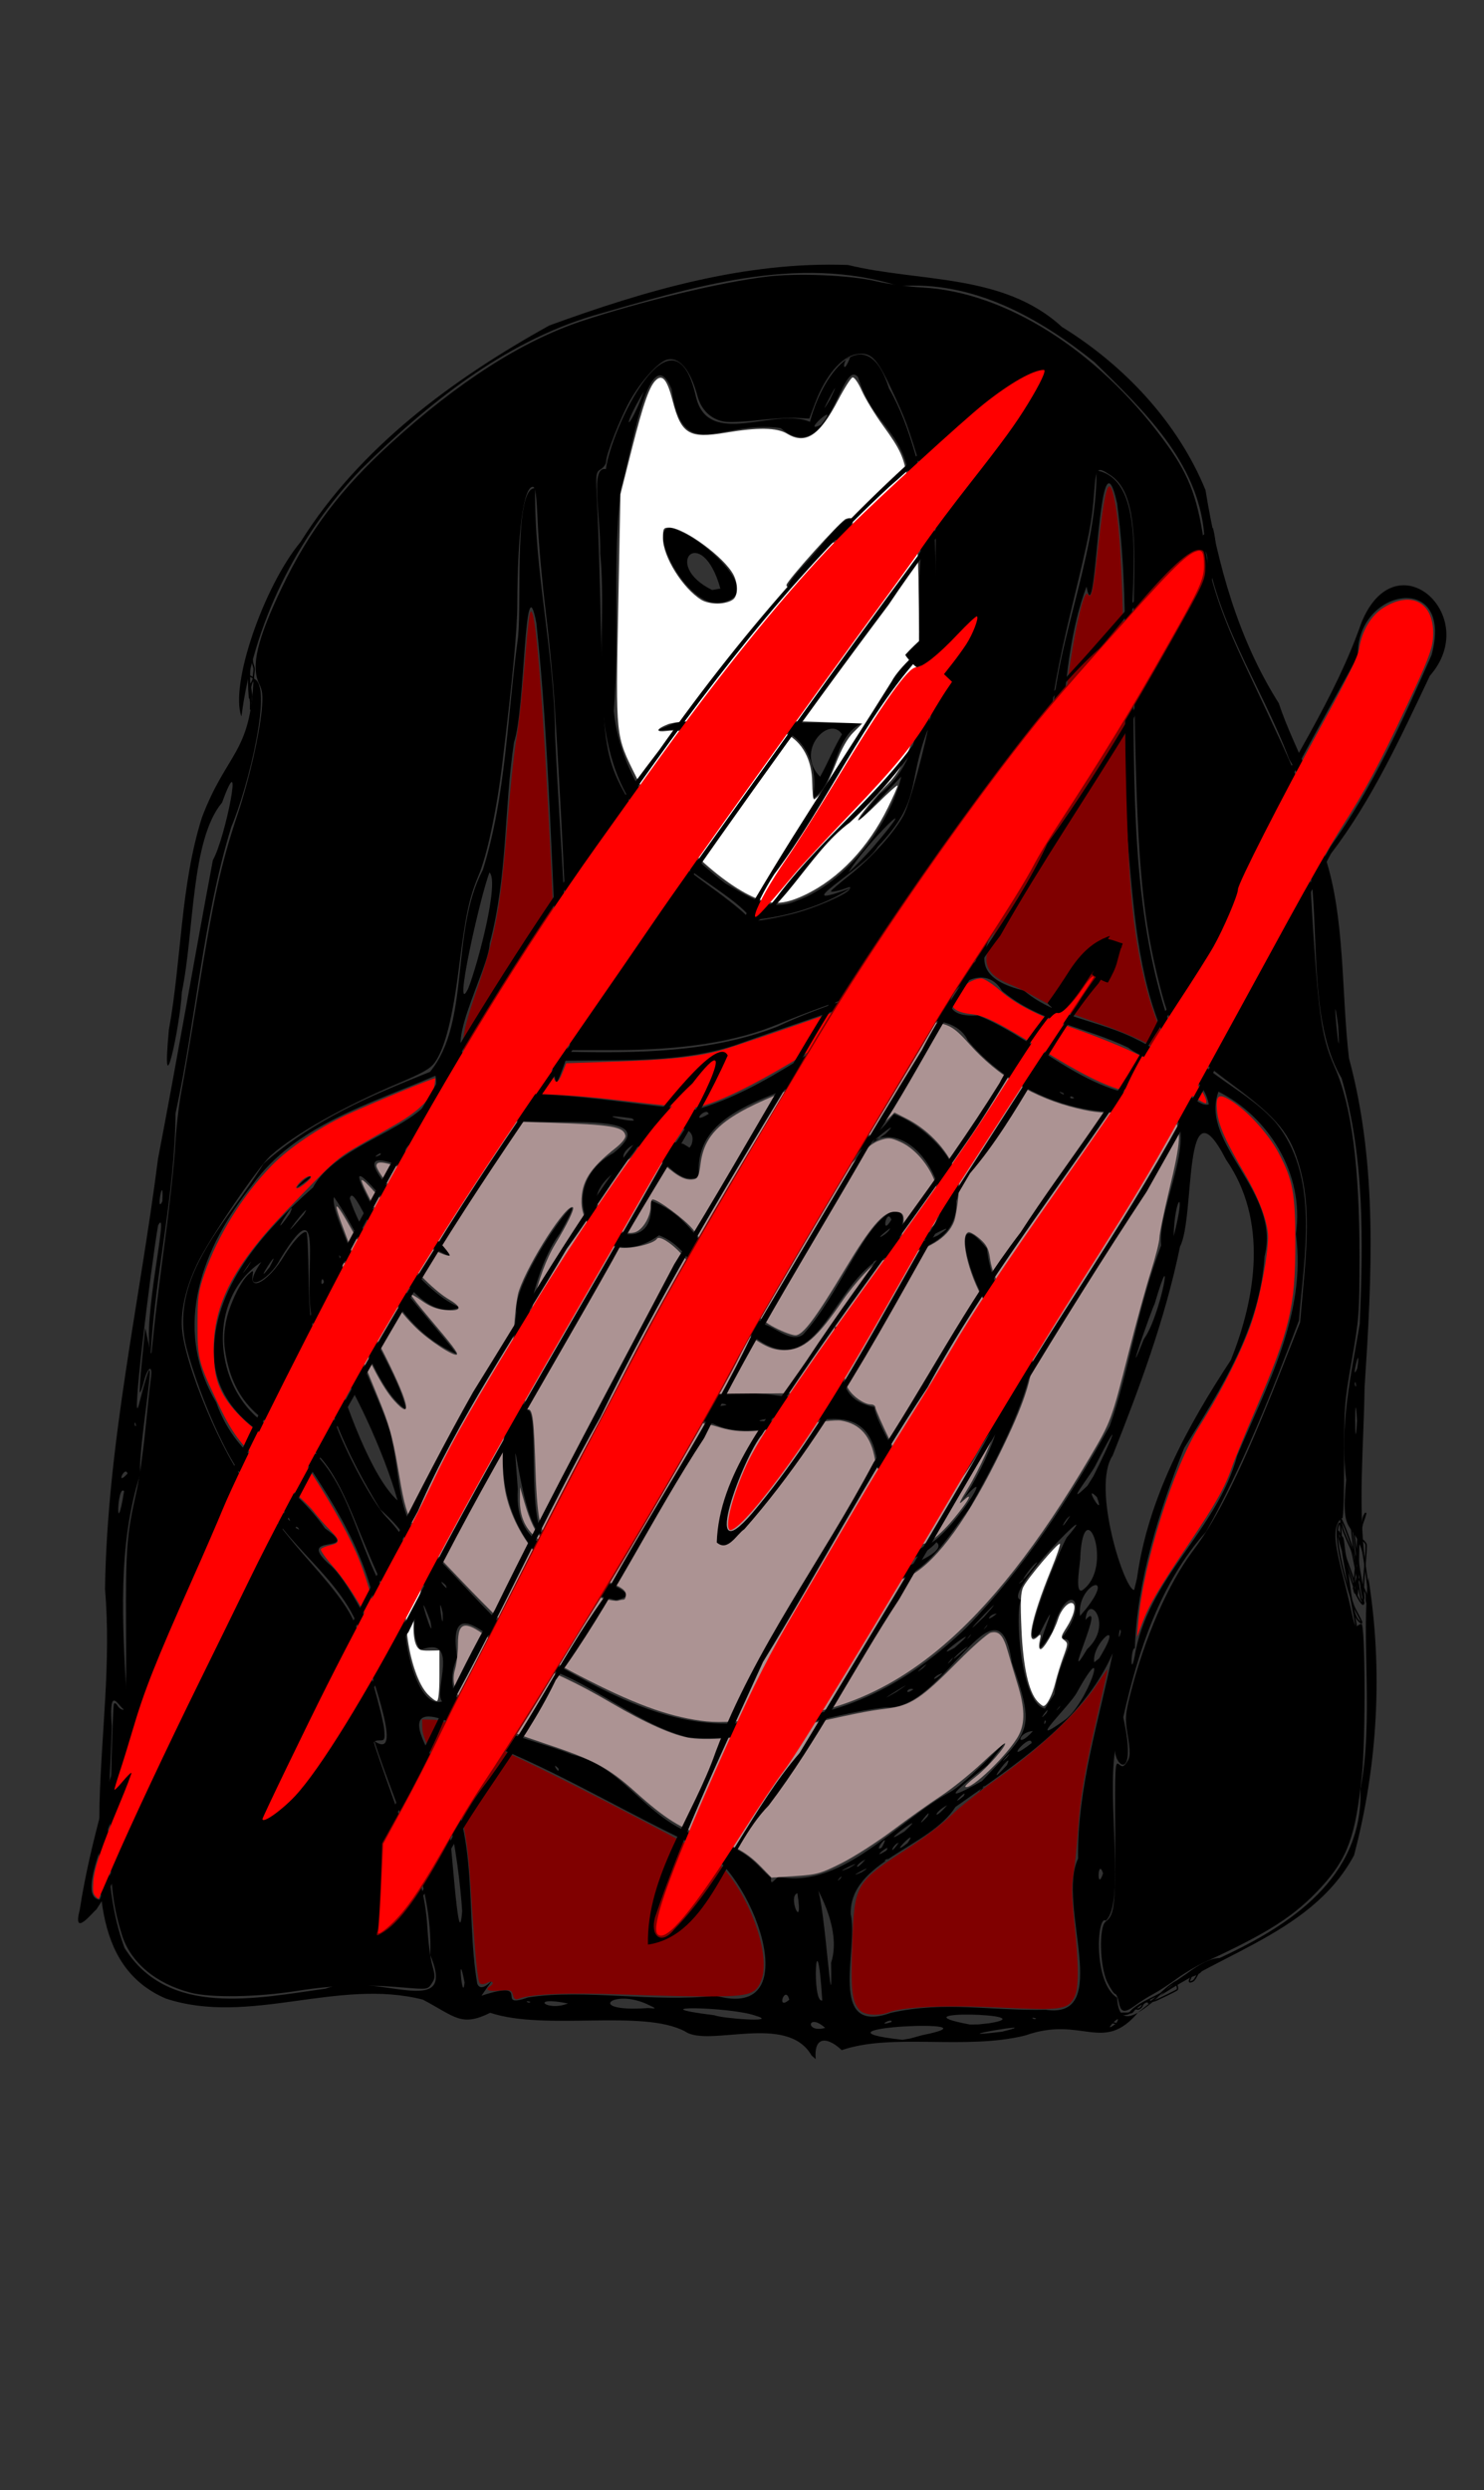 <?xml version="1.0" encoding="UTF-8" standalone="no"?>
<svg
   xmlns:dc="http://purl.org/dc/elements/1.1/"
   xmlns:cc="http://creativecommons.org/ns#"
   xmlns:rdf="http://www.w3.org/1999/02/22-rdf-syntax-ns#"
   xmlns:svg="http://www.w3.org/2000/svg"
   xmlns="http://www.w3.org/2000/svg"
   xmlns:sodipodi="http://sodipodi.sourceforge.net/DTD/sodipodi-0.dtd"
   xmlns:inkscape="http://www.inkscape.org/namespaces/inkscape"
   inkscape:version="1.0 (4035a4fb49, 2020-05-01)"
   sodipodi:docname="acolyte-claw.svg"
   viewBox="0 0 1080 1812"
   height="1812"
   width="1080"
   id="svg10"
   version="1.1">
  <rect x="0" y="0" width="1080" height="1812" fill="#333333" stroke="none"/>
  <defs
     id="defs14" />
  <sodipodi:namedview
     inkscape:current-layer="g18"
     inkscape:window-maximized="1"
     inkscape:window-y="-11"
     inkscape:window-x="-11"
     inkscape:cy="763.18609"
     inkscape:cx="290.12784"
     inkscape:zoom="0.55629139"
     showgrid="false"
     id="namedview12"
     inkscape:window-height="1826"
     inkscape:window-width="1080"
     inkscape:pageshadow="2"
     inkscape:pageopacity="0"
     guidetolerance="10"
     gridtolerance="10"
     objecttolerance="10"
     borderopacity="1"
     bordercolor="#666666"
     pagecolor="#ffffff"
     inkscape:document-rotation="0" />
  <g
     id="g18"
     inkscape:label="Image"
     inkscape:groupmode="layer">
    <path
       d="m 590.575,1495.571 c -17.834,-31.074 -74.866,-5.477 -92.057,-17.462 -30.933,-16.456 -101.762,-0.157 -141.745,-13.529 -21.177,10.433 -25.337,2.935 -49,-9.565 -61.961,-15.943 -126.108,19.269 -187.034,-0.776 -55.793,-23.943 -48.373,-91.147 -48.332,-141.16 1.369,-52.631 8.578,-104.175 4.015,-156.758 1.552,-105.419 25.312,-208.933 38.588,-313.204 13.882,-72.132 26.289,-144.86 39.921,-217.296 9.152,-15.817 23.207,-87.359 6.704,-41.876 -22.814,27.159 -20.201,93.911 -29.265,137.832 -1.306,25.561 -15.254,89.021 -9.464,27.518 9.31,-51.232 8.351,-104.864 24.057,-154.473 18.027,-47.533 35.408,-46.28 37.541,-100.96 14.676,3.311 -3.732,78.956 -16.152,107.783 -20.754,67.706 -25.539,139.413 -40.605,208.571 -0.423,58.841 -14.636,116.012 -18.089,174.556 -6.555,-23.304 14.151,-109.38 5.392,-93.183 -5.488,31.895 -19.986,151.821 -14.022,130.59 18.372,-71.157 -0.758,28.447 0.965,50.559 -16.403,51.574 -12.955,108.036 -9.932,160.895 1.975,30.915 -13.943,-21.827 -10.706,22.272 -1.07,53.622 -9.447,109.983 9.247,161.418 31.808,50.987 96.449,36.568 146.313,29.718 35.087,-13.429 96.803,24.625 76.222,-24.423 2.079,-54.245 -24.649,-105.447 -40.739,-155.771 24.036,16.415 -7.144,-57.338 -10.611,-80.468 -14.829,-39.822 -54.241,-61.378 -71.159,-98.066 -19.658,-9.413 -45.704,-72.606 -54.898,-107.49 -13.415,-52.876 31.173,-92.913 56.042,-134.062 34.923,-31.213 77.804,-49.617 121.183,-66.85 29.695,-36.206 14.509,-101.792 38.471,-147.001 17.037,-54.517 17.691,-113.114 25.661,-169.642 2.6,-29.849 -3.038,-108.881 12.346,-108.031 -0.822,60.44 14.072,119.003 14.514,179.354 3.418,76.819 10.863,153.921 8.769,230.732 51.644,1.008 103.993,0.672 152.849,-18.229 35.802,-17.053 77.223,-28.064 116.027,-40.739 19.305,-4.97 30.449,-1.828 28.668,-11.02 23.69,-48.575 47.937,-99.432 54.787,-153.863 -0.63,-68.227 32.976,-131.074 32.986,-199.17 42.777,7.954 20.493,101.634 26.463,142.592 1.311,86.412 -1.678,175.239 25.876,258.144 15.603,35.804 52.454,45.638 77.262,72.807 33.208,39.342 21.464,97.616 17.647,145.15 -19.662,52.047 -40.615,105.04 -67.502,153.462 -33.437,37.186 -49.642,87.455 -60.297,135.093 10.108,46.099 -5.614,36.747 -5.983,24.273 -5.854,35.977 7.428,111.329 -6.742,123.75 -6.359,-4.861 -9.433,44.915 8.235,56.038 2.302,42.145 46.763,-28.23 74.584,-28.87 51.25,-23.674 104.649,-58.586 102.491,-122.919 9.665,-49.85 0.461,-109.347 5.736,-153.999 10.797,67.177 6.924,136.52 -10.408,202.227 -32.637,60.547 -107.538,72.427 -157.123,114.25 -25.699,30.415 -40.704,2.022 -82.175,16.789 -44.011,10.879 -96.622,-2.054 -133.546,10.676 -9.114,-8.837 -20.492,-11.717 -18.907,6.558 l -3.071,-2.75 z m 80.699,-14.739 c 62.813,-12.496 -94.363,-5.4 -14.5,3.388 l 5.703,-0.958 8.797,-2.43 z m 58,-2.511 c 36.525,-8.899 -50.753,6.177 0,-8e-4 z m -128.752,-2.745 c -12.726,-11.499 -15.006,4.014 0,0 z m 211.752,-3.255 c 6.349,-10.434 -12.753,9.73 0,0 z m -92.409,-0.126 c 42.707,-6.959 -72.635,-10.098 -14.157,0.894 l 6.078,-0.02 z m -71.091,-0.874 c 1.158,-3.692 -12.048,3.775 0,0 z m -99,-4.67 c -18.844,-6.642 -88.014,-7.523 -29.645,-0.254 3.803,2.084 48.13,5.738 29.645,0.254 z m 204.25,2.008 c -5.507,-1.623 -0.999,1.75 0,0 z m -105.628,-4.061 c 40.054,-8.828 72.467,-1.276 112.6,-2.207 49.483,7.424 7.625,-76.949 23.617,-110.07 -0.814,-51.107 15.637,-102.21 25.172,-149.27 -22.164,50.466 -71.499,81.081 -114.429,111.74 -19.029,29.905 -77.274,39.534 -76.243,78.062 5.843,25.394 -17.348,88.579 29.284,71.745 z m -175.395,-5.279 c -26.073,-13.482 -48.161,4.823 -2.728,1.913 2.332,-0.551 10.656,1.692 2.728,-1.913 z m -59.669,-1.529 c -28.916,-5.85 -15.609,6.316 0,0 z m 185.08,-2.218 c -4.233,-65.941 -8,2.888 0,0 z m -214.16,-2.15 c 41.24,-6.465 91.428,3.909 136.592,-1.31 68.637,19.469 25.317,-93.371 -11.954,-108.052 -48.991,-22.756 -94.62,-50.361 -143.199,-70.952 -31.033,-17.805 -83.967,-48.16 -49.286,9.198 33.77,45.198 21.81,107.792 30.874,160.904 3.969,10.751 19.679,-15.406 3.11,8.956 38.484,-12.644 8.252,10.329 33.863,1.257 z m 1.771,3.238 c -5.507,-1.623 -0.999,1.75 0,0 z m 188.38,-1.588 c -2.9,-11.458 -9.923,8.569 0,0 z m 30.444,-26.943 c 9.505,-28.724 -18.619,-66.42 -10.241,-54.879 5.848,11.561 11.242,109.015 10.241,54.879 z m -266.749,14.443 c -5.458,-28.576 -1.563,16.457 0,0 z m -1.754,-52 c -0.958,-15.44 -4.742,-51.074 -10.92,-70.87 2.725,8.89 8.121,107.981 10.92,70.87 z m 243.958,-12.988 c -7.521,2.239 4.771,29.761 0,0 z m -12.412,-11.689 c 46.491,7.714 84.822,-40.896 123.882,-62.117 16.339,-9.372 60.13,-60.316 26.867,-19.34 -19.158,15.213 -38.882,30.942 -3.992,11.517 34.882,-37.503 39.33,-35.791 21.748,-86.357 -10.174,-68.917 -50.563,36.545 -91.562,32.725 -44.686,4.769 -94.537,26.425 -144.162,21.846 -43.227,-11.236 -77.923,-48.383 -120.369,-54.32 -18.947,-12.98 -55.65,-54.891 -47.612,-3.884 -20.018,48.113 49.86,56.628 83.322,70.603 42.843,10.197 54.709,53.824 105.058,62.763 25.564,8.478 29.66,18.229 40.071,27.1 -0.803,7.886 4.059,-2.172 6.746,-0.536 z m 43.901,0.904 c 2.547,-4.745 -5.648,5.191 0,0 z m 190.981,-3.658 c -3.915,-12.102 -4.742,14.433 0,0 z m -175.557,-0.918 c 12.768,-8.167 -15.151,6.697 0,0 z m -9.471,-2.887 c 16.395,-9.327 -17.003,6.989 0,0 z m 12.028,-6.269 c -7.762,3.572 -8.421,9.877 0,0 z m 16.526,-0.552 c -4.35,1.188 -1.933,2.83 0,0 z m -325.455,-12.372 c -1.889,-27.706 -18.403,-72.823 -7.689,-16.79 -3.932,5.825 12.415,42.553 7.689,16.79 z m 324.184,6.401 c 4.687,-6.83 -13.367,8.312 0,0 z m 8.936,-5.581 c -3.939,0.588 -8.156,11.281 0,0 z m -12.263,3.424 c 7.793,-14.101 -7.425,4.298 0,0 z m 18.82,-3.364 c 9.348,-13.459 -16.209,12.78 0,0 z m -2.312,-8.368 c 21.13,-19.315 -25.068,15.486 0,0 z m 16.712,-10.832 c 5.035,-9.298 -12.527,13.11 0,0 z m -369.771,-2.927 c -6.001,-18.405 1.975,20.317 0,0 z m 384.163,-5.363 c -9.978,5.118 -10.707,12.427 0,0 z m 11.957,-6.604 c 4.214,-7.178 -12.305,10.062 0,0 z m 14,-5.605 c 5.116,-7.152 -7.463,7.272 0,0 z m 17.473,-16.901 c 6.718,-14.033 -19.694,21.739 0,0 z m -326.207,2.521 c -6.203,-6.554 0.739,5.495 0,0 z m 326.234,-8.119 c 7.061,-8.89 -9.411,9.026 0,0 z m 18.005,-10.504 c -0.181,-8.618 -23.139,17.945 0,0 z m 0.95,-8.746 c -11.597,0.817 -12.663,14.112 0,0 z m 22.03,-7.215 c 17.714,-11.298 35.214,-66.496 9.963,-20.845 -5.011,9.505 -38.675,41.303 -9.963,20.845 z m -12.604,0.413 c -0.991,-3.678 -2.058,5.091 0,0 z m -207.518,-0.952 c 58.776,-0.615 108.85,-27.837 150.147,-67.999 41.952,-43.381 74.473,-93.69 103.792,-146.176 13.391,-36.958 19.578,-83.838 37.469,-131.472 -3.202,-29.293 33.266,-90.093 0.397,-100.063 -52.129,11.746 -106.937,-8.605 -140.971,-48.786 -11.788,-25.785 -65.507,-14.495 -70.448,9.999 3.5,27.027 -20.241,89.396 16.612,43.362 23.221,8.189 54.603,39.054 45.288,63.432 1.747,42.336 -60.435,38.193 -60.417,44.899 -31.806,24.005 -43.58,88.024 -88.184,52.674 -32.696,-20.059 -39.074,-62.26 -67.736,-72.85 -43.62,32.133 -81.069,-33.033 -33.117,-59.863 41.931,-33.749 -57.336,-17.088 -80.151,-25.251 -33.809,1.605 -85.876,18.493 -67.642,29.126 29.254,29.088 -56.281,-26.568 -14.471,23.246 12.916,22.998 79.425,70.258 18.219,34.809 -14.432,-17.139 -59.32,-75.147 -32.669,-25.391 11.795,30.974 44.09,68.425 65.215,75.767 -43.024,17.157 -76.579,-98.05 -80.409,-79.196 13.759,43.133 61.447,90.687 77.79,113.099 -47.989,-20.344 -62.573,-75.577 -89.256,-114.156 -3.893,12.286 32.863,72.573 3.617,42.214 8.778,38.413 42.375,82.611 48.909,112.498 -24.459,-14.833 -41.854,-83.781 -49.924,-87.546 6.396,35.996 37.256,91.195 39.535,110.291 7.09,29.057 2.49,61.633 33.786,85.797 27.097,27.491 61.746,70.286 90.636,79.577 44.726,25.118 91.129,47.714 143.982,37.959 z m -117.485,-90.35 c -51.449,-17.713 -79.43,-69.888 -67.518,-124.361 7.344,-27.78 3.9,-57.888 7.131,-82.089 -3.551,-25.939 64.163,-113.953 31.668,-57.551 -24.976,33.887 -30.879,105.713 -25.581,129.41 11.972,-10.876 1.139,71.823 13.329,90.554 -16.267,-5.117 -23.778,-105.838 -18.336,-33.997 -3.302,46.735 37.578,46.787 57.323,55.261 -46.602,0.906 47.237,18.903 14.226,25.585 z m 191.063,-11.644 c 7.872,-0.85 65.696,-18.334 54.329,-27.678 -17.926,20.54 -65.418,22.607 -18.3,3.236 21.364,-12.203 -32.515,25.557 9.531,-0.346 17.575,-4.075 59.23,-70.854 24.504,-29.876 16.001,-16.975 45.679,-90.503 12.775,-36.848 -12.293,26.885 -77.16,85.522 -32.156,24.474 33.947,-36.232 81.658,-78.53 47.696,-124.879 -17.757,-15.141 -38.199,-87.617 -7.376,-49.425 4.495,38.006 24.646,47.536 33.726,70.731 1.232,30.35 -26.029,82.216 -46.418,118.332 -19.329,25.769 -39.533,62.72 -78.311,52.279 z m 66.07,-79.002 c 11.081,-20.192 -20.719,28.397 0,0 z m 52.489,-90.059 c -3.106,-3.627 -1.898,5.035 0,0 z m -0.445,-9.078 c -14.079,-26.208 3.432,21.955 0,0 z M 421.774,1090.273 c 10.61,-67.553 83.157,-81.272 139.843,-75.392 49.605,7.866 44.286,-18.837 45.967,-51.005 8.512,27.994 -3.286,53.278 28.588,59.99 3.437,19.886 45.259,73.946 2.718,44.603 -6.264,-71.366 -75.54,-10.793 -119.51,-32.398 -51.32,-14.489 -70.116,23.124 -97.607,54.202 z m 38,-48.281 c 6.542,-14.931 -35.32,22.451 -7.058,2.035 -16.33,21.152 1.054,2.884 7.058,-2.035 z m 114,-9.196 c 14.605,-5.867 -47.723,3.499 -7.177,0.791 z m -64,-7.475 c -4.065,-2.991 -18.097,2.886 0,0 z m 19,-3 c -3.691,-3.138 -15.938,3.116 0,0 z m 71.815,-4.138 c 24.553,-8.159 -53.601,5.877 -4.866,0.786 z m -89.297,-12.781 c 2.209,-32.668 25.962,-60.996 11.773,-10.016 0.523,4.361 -11.206,20.112 -11.773,10.016 z m 250.269,241.114 c 4.068,-7.911 -8.706,9.54 0,0 z m 5.715,-13.695 c 4.183,-28.875 18.64,-40.686 4.962,-40.357 22.408,-27.96 4.027,-44.213 -6.276,-5.387 -25.528,40.93 13.33,-43.543 -9.188,1.245 -18.009,19.169 12.129,-56.24 19.502,-69.485 30.648,-36.135 -49.204,42.356 -33.283,45.239 -4.497,9.032 -0.226,75.802 17.468,79.14 z m 3.626,9.75 c 3.248,-4.97 -5.689,6.314 0,0 z m -449.114,-4.5 c -6.799,-6.934 13.686,-48.887 -15.921,-37.481 -12.635,-19.404 6.117,-54.453 4.894,-45.668 -29.096,-20.042 -15.448,91.498 11.028,83.149 z m 330.429,-6.862 c 23.659,-15.699 -23.86,13.762 0,0 z m 12.558,-2.057 c -4.799,-1.796 -7.108,5.306 0,0 z m 21.199,-11.581 c -6.184,1.019 -10.086,8.559 0,0 z m -14.124,-3.908 c 8.651,-8.932 -11.704,9.003 0,0 z m 153.843,-8.075 c 9.147,-57.411 59.933,-91.623 74.682,-146.392 21.655,-51.502 50.524,-103.059 42.723,-161.258 6.438,-44.109 -20.354,-85.605 -56.34,-103.59 -14.104,37.768 45.738,72.646 33.556,119.731 -3.371,52.581 -31.599,96.414 -58.523,139.602 -18.467,46.223 -34.481,97.728 -35.895,145.763 -2.869,-1.425 -3.405,22.107 -0.203,6.144 z m -133.419,2.733 c 5.116,-7.152 -7.463,7.272 0,0 z m 107.688,-1.657 c 19.728,-32.423 -6.048,-10.531 -3.579,2.866 z m -8.807,-6.656 c 19.814,-18.331 0.278,-41.658 -1.158,-21.38 15.852,-17.244 -18.689,54.592 1.158,21.38 z m -86.499,-1.945 c -6.126,2.484 -20.2,18.515 0,0 z m -428.798,-1.492 c -0.029,-50.998 -30.044,-99.167 -57.584,-139.25 -30.285,-11.634 -60.677,-33.775 -62.521,-69.5 -1.955,-50.58 36.546,-92.378 72.013,-123.733 19.027,-36.105 96.693,-46.704 89.146,-81.401 -47.242,20.545 -101.782,35.88 -132.931,79.139 -36.697,45.629 -59.237,103.631 -26.671,158.497 16.288,45.881 50.653,51.182 79.248,91.794 28.946,20.265 -25.429,1.713 4.926,27.704 14.468,14.02 33.171,55.246 34.375,56.75 z M 215.774,864.434 c 7.376,-10.338 18.897,-12.083 0,0 z m 478.764,334.668 c 26.753,-23.134 -21.208,11.963 0,0 z m 11.364,-8.531 c 3.248,-4.97 -5.689,6.314 0,0 z m 109.802,-3.059 c -0.651,-7.25 -2.799,10.726 0,0 z m -502.483,-7.885 c -13.104,-34.742 4.269,22.004 0,0 z m 403.167,-3.361 c 25.105,-28.447 -28.792,28.011 0,0 z m 1.513,7.306 c 3.248,-4.97 -5.689,6.314 0,0 z m -395.765,-10.058 c -4.368,-19.753 0.885,21.012 0,0 z m 403.218,0.678 c -5.08,-0.208 -9.551,7.803 0,0 z m 64.909,-3.38 c 22.854,-29.039 -6.954,-17.956 -4.256,5.01 z m 37.212,-22.49 c 8.024,-58.249 36.605,-110.449 68.299,-158.725 18.615,-46.468 26.919,-102.006 -3.491,-145.775 -31.781,-61.759 -22.278,42.128 -33.491,63.171 -11.009,53.53 -29.86,103.649 -49.075,152.167 -15.48,23.172 8.709,98.053 15.695,97.753 z m -544.231,5.213 c 6.016,-28.203 27.625,-24.055 -6.446,-55.23 -24.21,-39.579 -45.166,-83.825 -47.311,-131.274 -12.968,-25.899 11.227,-111.218 -25.653,-50.709 -8.127,16.123 -30.615,26.946 -13.754,2 -46.13,30.748 -32.17,111.126 20.83,125.913 41.558,20.894 46.956,75.493 68.339,112.936 l 1.487,2.302 z m 13.582,-3.063 c 3.807,-18.617 -15.202,25.587 0,0 z m 490.948,6.592 c 23.485,-16.849 1.093,-73.141 -1.596,-24.415 0.544,2.187 -4.736,28.047 1.596,24.415 z m -463.5,-3.742 c -8.422,-7.586 3.75,7.298 0,0 z m 419.628,-2.75 c 3.734,-4.566 -6.735,5.433 0,0 z m 11.041,-13.75 c -3.536,0.16 -21.125,27.406 0,0 z m -442.169,6.674 c -10.39,-15.386 -4.339,3.589 0,0 z m -8.611,-10.297 c -8.38,-4.083 3.512,8.066 0,0 z m -86.389,-20.255 c -1.668,-3.708 -4.841,-1.309 0,0 z m 561,-9.872 c -3.842,1.797 -9.381,14.66 0,0 z m -570.14,-1.295 c -19.212,-23.343 10.821,18.508 0,0 z M 90.311,1085.051 c -5.016,-5.685 -6.359,38.853 0,0 z m 707.998,4.338 c -11.207,-11.475 6.668,17.67 0,0 z m -508.976,2.396 c -9.393,-33.998 -33.218,-85.781 -48.333,-104.778 9.846,33.733 29.283,87.831 48.333,104.778 z m 506.485,-17.774 c 14.176,-28.241 21.577,-47.272 1.106,-7.126 -3.981,7.474 -23.272,31.618 -5.456,14.093 z m -702.994,-1.784 c -1.853,-6.214 -9.08,9.929 0,0 z m 5.612,-37.156 c -1.75,0.999 1.623,5.507 0,0 z m 155.925,-46.5 c -5.553,-26.476 -27.934,-68.771 -10.562,-18.293 1.292,0.802 10.193,26.907 10.562,18.293 z m 578.024,-14.098 c 12.642,-17.278 22.849,-76.817 7.939,-25.768 -2.151,3.689 -23.82,66.022 -7.939,25.768 z m -247.934,-3.402 c 26.77,-29.733 42.505,-76.831 63.68,-89.059 25.239,-4.717 -16.211,40.33 30.158,13.436 24.065,-30.588 -28.514,-103.916 -60.015,-47.09 -14.775,7.207 23.365,-26.208 -1.094,-7.287 9.764,-18.309 -17.281,16.233 1.098,-19.564 1.793,-20.381 25.306,-77.545 -13.473,-43.256 -38.17,20.913 -100.706,27.624 -96.119,77.918 -22.429,11.763 -40.393,-50.609 -59.247,-4.7 -47.696,32.383 29.537,73.988 24.211,22.177 40.691,14.728 48.466,64.575 82.183,89.866 8.418,2.222 19.823,13.83 28.617,7.561 z m -348.677,-38.191 c -1.777,-6.787 -3.092,5.406 0,0 z m -39.488,-11.011 c 10.774,-20.304 -14.041,18.135 0,0 z m -16.082,0.202 c 9.101,-14.293 -10.787,14.491 0,0 z m 502.382,-23.155 c 23.902,-16.159 -31.885,14.479 0,0 z m -34.813,-5.236 c -15.996,12.15 -0.478,3.913 0,0 z m 206.353,5.879 c 9.672,-37.012 0.658,-29.33 0,0 z m -632.958,-15.928 c 9.145,-14.898 -26.402,30.998 0,0 z m 427.535,3.872 c -3.416,-9.567 -8.06,13.55 0,0 z m -437.803,-4.369 c 7.575,-16.885 -18.854,26.031 0,0 z m -92.748,-9.063 c 1.154,-22.772 -5.036,10.75 0,0 z m 347.455,-42.857 c -19.28,5.639 -12.116,23.956 0,0 z m -188.833,9.107 c 2.441,-3.969 -8.69,4.323 0,0 z m 204,-3 c -7.328,-4.193 2.479,3.939 0,0 z m 22.419,-4.25 c 8.381,-23.844 -50.756,-7.138 -5.919,-0.75 l 4.565,2.777 z m 141.479,-8.239 c 16.333,-16.376 -28.195,20.497 0,0 z m -304.465,-13.644 c -6.291,-1.076 -18.765,10.745 0,0 z m 119.567,2.57 c -36.198,-5.191 10.215,5.62 0,0 z m 56,-3.229 c -2.027,-5.95 -14.374,8.611 0,0 z m -9.387,-3.049 c 51.824,-14.92 93.723,-52.06 140.887,-75.541 30.484,3.005 55.713,-33.734 10.452,-14.736 -41.428,15.81 -82.724,28.915 -123.511,43.585 -39.768,12.696 -81.472,10.29 -122.628,11.032 -15.02,41.749 3.64,-16.187 -33.295,-0.435 -27.623,-11.253 -85.467,35.1 -31.764,26.484 54.639,-6.733 107.082,5.745 159.859,9.61 z m -164.341,-3.11 c -16.727,-3.404 -23.538,5.571 0,0 z m 537.711,-0.799 c -6.122,-29.571 -39.89,-26.583 -58.637,-41.25 -30.798,-14.932 -65.151,-18.801 -91.945,-41.4 -18.127,-30.382 -63.572,21.211 -17.385,17.908 46.095,18.572 84.969,65.181 140.268,58.304 6.124,-12.774 18.74,9.341 27.698,6.438 z m -97.983,-4.643 c -3.904,-3.261 -4.008,1.775 0,0 z m -8,-3.607 c -7.184,-3.032 2.928,3.418 0,0 z m -428.654,-25.5 c 30.227,-7.238 83.246,10.466 61.683,-43.343 -5.618,-90.98 -6.789,-182.621 -16.453,-273.157 -8.935,-46.759 -8.129,64.552 -16.278,86.725 -7.415,49.269 -4.562,96.999 -17.697,146.425 -0.461,19.321 -38.817,84.806 -11.255,83.35 z m 273.841,-0.934 c 21.277,-19.909 -14.049,4.391 0,0 z m 235.68,-0.463 c -22.987,-39.743 -28.361,-91.505 -32.441,-138.392 -7.912,-87.749 2.26,-176.5 -9.236,-263.825 -14.028,-62.586 -14.824,99.808 -22.238,60.614 -23.571,62.879 -10.181,134.169 -43.152,194.209 -5.992,44.677 -65.67,84.324 -2.354,99.791 23.364,19.787 55.002,21.549 82.053,35.5 9.646,4.431 17.35,11.459 27.367,12.104 z m -208.302,-29.872 c -13.702,3.648 -17.825,11 0,0 z m -305.59,-19.259 c 7.347,-18.864 22.754,-77.779 15.495,-84.473 -6.466,16.043 -27.315,108.569 -15.495,84.473 z m 346.025,7.075 c -5.335,-5.887 -4.246,4.75 0,0 z m 306.692,410.634 c -7.578,-34.754 -18.326,-14.046 -13.788,-60.182 -4.931,-41.035 3.674,-76.58 9.874,-113.509 2.494,-59.797 3.571,-120.66 -13.173,-178.72 -21.279,-35.691 -17.503,-91.346 -21.125,-136.31 -5.617,-34.673 4.838,-61.323 -16.979,-95.746 -20.706,-54.705 -56.168,-103.769 -61.893,-163.664 -4.435,-52.987 -44.605,-90.655 -79.937,-125.441 -40.436,-32.42 -88.337,-59.38 -142.138,-55.228 -73.943,-23.613 -151.403,1.093 -222.859,21.552 -65.333,19.722 -120.587,64.303 -168.483,111.566 -47.256,49.15 -78.51,112.636 -87.26,180.01 -8.598,-22.866 16.22,-94.754 43.095,-127.081 43.129,-68.953 111.117,-118.65 180.974,-157.433 69.466,-25.334 142.624,-46.789 217.382,-44.014 52.401,12.732 113.091,5.891 155.618,45.031 45.207,27.873 84.245,69.196 104.535,118.711 8.921,54.401 23.661,108.296 53.391,155.232 12.068,37.022 36.572,70.755 33.573,111.436 14.698,44.445 11.833,98.507 17.458,146.757 21.151,78.26 16.558,159.564 11.365,239.569 -0.653,43.594 -4.839,84.049 0.369,127.464 z m -5.891,-103.182 c -1.767,-33.648 -1.767,33.648 0,0 z m -1.108,-28.231 c -1.658,1.28 1.48,6.591 0,0 z m 1.321,-10.019 c 3.161,-22.301 -5.447,13.122 0,0 z m -13.954,-249.003 c -5.702,-42.8 2.607,43.597 0,0 z M 547.355,669.454 C 534.591,649.252 480.106,627.656 466.645,594.283 423.57,539.782 443.074,466.59 436.801,402.737 c 0.417,-28.095 -7.722,-63.778 4.134,-61.358 3.651,-29.616 49.431,-125.202 65.65,-52.323 9.109,37.391 57.278,6.879 82.863,17.897 10.134,-38.628 41.824,-74.695 57.532,-24.32 16.777,29.089 21.612,61.384 32.554,93.575 2.51,49.986 4.267,103.342 -4.281,154.529 -15.532,40.132 -3.772,50.992 -36.459,85.437 -9.323,15.948 -69.133,48.67 -19.522,29.899 -19.741,13.21 -48.304,21.433 -71.918,23.378 z m 32.418,-14.039 c 36.636,-13.155 68.689,-57.228 76.145,-90.391 -17.529,18.333 -50.004,53.967 -15.874,12.838 34.087,-25.803 31.876,-78.888 29.266,-102.158 -6.382,-46.112 9.248,-80.281 -6.823,-116.974 -1.234,-44.749 -26.394,-46.501 -38.019,-84.283 -12.417,-15.054 -20.371,66.895 -56.31,37.071 -44.587,-6.301 -71.307,27.54 -79.428,-28.483 -16.631,-40.246 -30.665,54.397 -36.879,72.162 -6.313,52.853 -0.733,106.565 -5.161,162.216 5.108,51.276 41.881,95.1 81.133,125.299 16.296,9.24 32.275,21.328 51.95,12.705 z m 11.573,-74.3 c 8.251,-35.547 -23.832,-68.513 -51.449,-40.46 0.008,29.707 -19.565,55.391 -27.124,11.847 9.262,-38.717 -65.008,-9.355 -17.25,-28.065 41.165,1.138 99.057,1.453 131.794,1.838 -21.725,9.978 -18.18,44.662 -35.971,54.839 z m 21.411,-46.771 c -8.902,-14.438 -34.779,11.916 -15.912,30.857 5.634,-10.11 9.936,-20.924 15.912,-30.857 z m -82.013,21.477 c 28.248,-32.146 -38.755,-36.694 -9.485,-3.064 1.266,4.262 11.637,24.506 9.485,3.064 z m -2.358,-118.22 c -28.985,12.236 -65.121,-68.386 -33.471,-50.876 16.379,6.004 59.274,42.845 33.471,50.876 z m -4.103,-9.296 c -13.509,-48.48 -43.526,-17.584 -6.06,0.995 l 6.06,-0.995 z m 47.49,7.191 c 28.274,3.23 58.061,-73.102 20.363,-28.77 -17.947,25.086 -29.367,27.909 -3.167,0.153 17.216,-19.645 42.343,-53.089 24.888,-3.089 -5.841,17.234 -24.7,30.753 -42.084,31.706 z m 63.854,180.695 c 39.883,-46.889 -5.691,-2.482 -18.127,18.631 6.342,-5.91 12.393,-12.127 18.127,-18.631 z m -38.034,-307.152 c 15.949,-19.886 -16.551,8.17 0,0 z m -128.997,-24.228 c -17.57,29.46 -11.361,30.353 0,0 z m 135.665,5.536 c 12.347,-26.011 -13.569,22.955 0,0 z m 14.351,-30.132 c -5.422,-0.584 -6.107,15.687 0,0 z"
       style="fill:#000000"
       id="path22" />
    <path
       id="path36"
       d="m 274.534,1145.001 c -3.125,-6.875 -9.898,-22.953 -15.053,-35.728 -16.924,-41.945 -27.553,-55.594 -52.546,-67.468 -24.64,-11.706 -38,-29.323 -42.698,-56.302 -1.49,-8.558 -1.471,-14.45 0.077,-23.031 2.183,-12.107 10.462,-29.742 16.549,-35.25 3.498,-3.165 3.571,-3.135 2.949,1.204 -1.659,11.564 12.245,2.925 22.523,-13.994 6.798,-11.191 14.767,-19.638 16.702,-17.703 0.676,0.676 1.372,14.768 1.548,31.316 0.176,16.548 1.128,32.11 2.117,34.581 0.988,2.472 2.337,9.929 2.997,16.572 1.742,17.53 8.686,43.258 17.173,63.628 9.805,23.534 25.764,51.989 34.164,60.913 14.43,15.332 15.26,18.931 7.723,33.523 -2.733,5.291 -5.773,12.01 -6.755,14.93 -1.784,5.304 -1.794,5.295 -7.468,-7.191 z"
       style="fill:#000000;stroke-width:1.798" />
    <path
       id="path38"
       d="m 509.787,1252.019 c -24.831,-3.459 -49.218,-12.522 -88.43,-32.863 -15.325,-7.95 -32.924,-18.437 -39.11,-23.305 -6.186,-4.868 -26.91,-25.233 -46.053,-45.254 -40.266,-42.112 -39.461,-40.682 -46.673,-82.96 -3.762,-22.052 -6.339,-31.28 -13.808,-49.434 -18.728,-45.522 -25.327,-63.112 -24.767,-66.018 0.316,-1.641 3.711,4.689 7.544,14.065 10.151,24.829 20.294,43.82 28.06,52.538 14.82,16.636 11.026,1.443 -9.761,-39.085 -13.392,-26.11 -28.003,-57.888 -28.003,-60.905 0,-0.658 1.947,0.08 4.328,1.64 2.668,1.748 4.75,2.152 5.429,1.053 0.606,-0.98 -2.15,-10.335 -6.125,-20.787 -12.268,-32.261 -9.932,-30.737 10.874,7.095 18.731,34.058 26.512,45.568 39.351,58.209 9.446,9.3 27.991,21.429 29.879,19.541 0.99,-0.99 -3.434,-6.812 -20.294,-26.703 -7.21,-8.505 -13.108,-16.038 -13.108,-16.74 0,-0.701 3.611,1.318 8.024,4.487 5.575,4.004 10.715,6.021 16.844,6.61 11.82,1.136 12.92,-1.743 2.907,-7.611 -10.036,-5.882 -25.295,-20.939 -36.186,-35.708 -7.053,-9.564 -27.541,-47.407 -27.541,-50.869 0,-2.338 7.809,5.837 23.42,24.517 12.914,15.452 17.902,20.012 27.509,25.144 6.454,3.448 12.357,5.646 13.118,4.885 0.761,-0.761 -6.76,-9.649 -16.713,-19.751 -18.56,-18.836 -36.548,-41.279 -36.548,-45.599 0,-3.37 4.856,-3.038 17.077,1.167 16.89,5.811 19.105,4.482 9.936,-5.962 l -5.344,-6.087 3.996,-3.728 c 5.406,-5.043 20.593,-10.823 39.05,-14.861 13.781,-3.015 19.698,-3.201 60.34,-1.889 46.443,1.499 54.875,2.917 56.131,9.438 0.336,1.747 -2.545,5.406 -7.065,8.974 -18.922,14.935 -24.975,24.543 -24.878,39.489 0.097,15.013 13.42,30.981 27.624,33.111 8.067,1.21 24.976,-2.816 27.245,-6.487 1.531,-2.477 9.823,2.495 17.209,10.319 3.577,3.789 10.794,13.361 16.036,21.27 13.469,20.322 21.028,29.198 31.37,36.836 13.121,9.69 19.584,12.599 27.997,12.599 13.877,0 24.044,-8.699 43.073,-36.851 3.341,-4.943 10.039,-13.198 14.883,-18.344 8.125,-8.631 9.873,-9.591 22.556,-12.387 24.437,-5.388 38.563,-13.934 43.163,-26.115 0.979,-2.593 2.35,-10.491 3.045,-17.551 1.188,-12.055 0.919,-13.539 -4.418,-24.379 -6.426,-13.052 -19.227,-25.705 -33.141,-32.756 l -8.855,-4.487 -8.365,8.239 c -4.601,4.531 -8.857,8.239 -9.459,8.239 -2.738,0 -2.867,-6.528 -0.484,-24.575 1.414,-10.707 2.58,-23.107 2.592,-27.556 0.03,-11.263 4.922,-18.398 16.484,-24.042 12.275,-5.993 24.318,-7.642 34.659,-4.747 6.366,1.782 10.307,4.799 18.902,14.471 20.917,23.536 47.553,39.443 78.488,46.872 13.77,3.307 19.335,3.693 40.601,2.819 l 24.643,-1.014 4.568,5.429 c 6.419,7.628 5.978,16.358 -2.622,51.891 -3.948,16.313 -7.196,32.087 -7.218,35.054 -0.021,2.966 -2.821,14.108 -6.221,24.759 -3.4,10.652 -10.649,36.994 -16.108,58.54 -12.566,49.595 -12.824,50.292 -28.243,76.44 -74.295,125.987 -141.746,182.143 -228.031,189.847 -34.862,3.113 -43.986,3.414 -55.38,1.827 z m -55.926,-88.061 c 0.908,0 1.651,-1.662 1.651,-3.694 0,-2.747 -2.521,-4.809 -9.827,-8.04 -25.194,-11.142 -23.901,-10.377 -18.935,-11.197 9.044,-1.493 7.328,-3.839 -5.624,-7.691 -31.383,-9.332 -43.105,-20.997 -42.784,-42.573 l 0.128,-8.596 3.127,10.786 c 4.003,13.806 8.783,23.723 12.035,24.971 1.407,0.54 2.549,0.805 2.538,0.588 -0.011,-0.216 -1.254,-4.438 -2.763,-9.381 -1.756,-5.753 -3.073,-19.663 -3.659,-38.649 -1.161,-37.627 -2.033,-44.94 -5.354,-44.94 -2.11,0 -2.586,-4.079 -2.586,-22.154 0,-36.935 8.916,-76.185 22.326,-98.287 8.645,-14.248 14.033,-25.36 12.864,-26.528 -4.015,-4.015 -32.488,39.983 -39.441,60.946 -1.79,5.398 -3.438,21.613 -4.658,45.839 -1.038,20.618 -3.07,42.745 -4.516,49.172 -3.39,15.077 -3.415,39.216 -0.054,53.47 8.255,35.011 37.411,65.943 70.844,75.158 4.536,1.25 9.325,1.942 10.642,1.537 1.317,-0.405 3.137,-0.736 4.045,-0.736 z m 205.9,-16.155 c 18.606,-8.069 41.386,-37.573 64.557,-83.613 18.713,-37.181 26.121,-57.647 27.329,-75.5 l 0.852,-12.583 -11.254,-17.077 c -13.82,-20.972 -19.299,-32.46 -20.801,-43.612 -0.907,-6.739 -2.475,-9.72 -7.378,-14.025 -3.425,-3.007 -7.162,-5.16 -8.305,-4.786 -7.323,2.401 1.485,36.037 14.096,53.828 12.898,18.196 15.749,24.598 16.63,37.356 1.462,21.15 -8.524,40.013 -38.337,72.416 -19.956,21.689 -34.914,41.637 -34.914,46.56 0,6.42 5.943,3.034 20.385,-11.616 13.887,-14.086 19.844,-21.915 33.526,-44.062 3.23,-5.228 6.229,-9.149 6.665,-8.713 1.487,1.487 -10.317,27.492 -18.54,40.847 -6.256,10.16 -7.099,12.289 -3.549,8.966 6.356,-5.95 5.853,-3.116 -1.048,5.897 -14.125,18.449 -24.584,26.908 -31.322,25.331 -3.795,-0.888 -24.383,9.645 -25.445,13.018 -0.432,1.373 2.1,2.338 7.08,2.696 l 7.753,0.558 -13.482,4.172 c -19.469,6.024 -19.696,6.162 -12.583,7.621 8.262,1.695 18.906,0.3 28.083,-3.68 z m -210.961,-86.899 c 18.203,-19.998 30.052,-26.375 49.008,-26.375 8.011,0 17.259,1.373 24.215,3.595 14.735,4.707 25.984,4.517 57.524,-0.971 15.01,-2.612 28.798,-4.085 32.508,-3.473 13.922,2.297 21.82,11.329 24.71,28.26 1.089,6.377 2.425,8.217 8.44,11.624 8.847,5.011 13.438,5.251 13.438,0.702 0,-1.873 -4.85,-13.4 -10.777,-25.616 -5.928,-12.216 -10.781,-23.223 -10.786,-24.458 -0.005,-1.236 -1.424,-2.25 -3.154,-2.254 -5.543,-0.013 -14.97,-7.08 -17.492,-13.114 -1.345,-3.218 -3.333,-13.814 -4.418,-23.547 -2.74,-24.568 -4.742,-26.572 -5.971,-5.975 -1.051,17.624 -3.415,24.711 -10.326,30.962 -3.727,3.37 -6.58,3.597 -46.473,3.682 -47.456,0.101 -58.543,1.954 -82.628,13.81 -22.336,10.995 -40.946,34.558 -44.391,56.207 l -1.144,7.191 6.878,-7.456 c 3.783,-4.101 13.161,-14.358 20.84,-22.794 z m 71.15,-56.548 c 1.961,-2.754 4.843,-11.193 6.404,-18.753 4.499,-21.78 0.322,-25.8 -8.535,-8.213 -6.212,12.335 -8.828,31.973 -4.259,31.973 1.553,0 4.428,-2.253 6.389,-5.007 z"
       style="fill:#ac9393;stroke-width:1.798" />
    <path
       id="path40"
       d="m 564.072,966.121 c -13.641,-7.075 -23.285,-17.474 -39.918,-43.044 -7.396,-11.37 -16.361,-24.251 -19.922,-28.626 -5.831,-7.161 -25.414,-21.708 -29.224,-21.708 -0.835,0 -1.52,2.225 -1.522,4.943 -0.004,7.616 -5.642,17.103 -11.245,18.922 -7.976,2.59 -19.958,-4.175 -24.684,-13.936 -3.468,-7.164 -3.571,-8.355 -1.213,-14 1.418,-3.393 5.906,-9.465 9.974,-13.492 4.068,-4.028 7.396,-8.195 7.396,-9.261 0,-1.066 1.146,-1.939 2.546,-1.939 1.401,0 4.094,-2.124 5.986,-4.721 4.17,-5.724 6.142,-4.951 21.383,8.385 10.369,9.074 15.558,11.57 21.62,10.403 2.538,-0.489 3.581,-3.012 4.592,-11.111 2.887,-23.115 17.044,-35.173 62.606,-53.325 21.172,-8.435 31.011,-13.255 38.559,-18.89 15.386,-11.486 17.669,-6.3 10.807,24.553 -2.671,12.008 -6.397,25.429 -8.281,29.823 -4.203,9.806 -4.209,9.489 0.17,9.489 3.722,0 4.961,4.337 1.798,6.292 -0.989,0.611 -1.798,1.872 -1.798,2.803 0,3.808 4.382,1.205 11.728,-6.966 4.771,-5.307 10.515,-9.559 14.841,-10.986 6.244,-2.061 7.969,-1.926 14.961,1.167 9.297,4.112 18.628,14.133 23.816,25.576 4.296,9.475 5.033,27.409 1.396,33.967 -2.442,4.402 -20.587,13.826 -23.342,12.123 -0.873,-0.54 -0.965,-4.381 -0.206,-8.537 1.819,-9.947 0.683,-12.296 -5.946,-12.296 -8.065,0 -17.327,10.764 -35.988,41.825 -21.567,35.897 -30.69,48.056 -36.058,48.056 -2.335,0 -9.01,-2.471 -14.834,-5.492 z"
       style="fill:#ac9393;stroke-width:1.798" />
    <path
       id="path42"
       d="m 553.883,1358.426 c -10.304,-10.59 -19.424,-15.662 -39.381,-21.9 -18.851,-5.893 -30.409,-13.132 -52.051,-32.604 -19.656,-17.685 -30.401,-23.456 -65.127,-34.978 -16.937,-5.62 -35.415,-12.527 -41.062,-15.349 -20.013,-10.001 -29.397,-24.622 -25.071,-39.063 1.145,-3.822 2.082,-11.812 2.082,-17.756 0,-19.111 5.783,-18.703 31.514,2.225 11.146,9.066 16.329,12.043 23.584,13.549 10.889,2.26 32.208,12.28 56.288,26.455 25.528,15.027 45.683,23.936 58.128,25.696 14.99,2.119 43.488,-0.788 73.164,-7.463 48.16,-10.833 55.043,-12.224 68.98,-13.943 17.889,-2.206 25.242,-7.042 52.276,-34.376 10.83,-10.95 21.558,-20.378 23.842,-20.951 5.939,-1.491 9.134,2.002 12.374,13.526 1.562,5.556 4.79,16.412 7.172,24.125 5.232,16.938 5.494,27.918 0.878,36.83 -6.992,13.499 -35.554,41.063 -38.99,37.628 -0.421,-0.421 3.092,-3.759 7.807,-7.419 8.417,-6.534 22.574,-22.72 21.132,-24.162 -0.404,-0.404 -7.844,5.946 -16.534,14.11 -8.69,8.164 -22.272,19.08 -30.181,24.259 -7.91,5.178 -23.684,16.415 -35.054,24.969 -11.37,8.555 -28.103,19.291 -37.185,23.86 -15.171,7.631 -17.913,8.396 -33.754,9.419 l -17.242,1.114 z"
       style="fill:#ac9393;stroke-width:1.798" />
    <path
       id="path44"
       d="m 988.69,1116.321 c 0,86.996 -4.824,16.089 1.798,35.952 0.986,2.957 1.798,5.702 1.798,8.988 0,1.798 -1.798,5.393 0,5.393 0.599,0 0,-1.198 0,-1.798 0,-3.595 0,-7.19 0,-10.786 0,-5.874 2.625,-28.63 1.798,-30.559 -1.18,-2.754 -5.122,-4.207 -5.393,-7.191 -0.013,-0.141 8.673,-22.739 3.595,-12.583"
       style="fill:none;stroke:#000000;stroke-width:1px;stroke-linecap:butt;stroke-linejoin:miter;stroke-opacity:1" />
    <path
       id="path50"
       d="m 373.35,1451.607 c -0.951,-3.638 -1.907,-3.95 -9.78,-3.194 -8.145,0.783 -11.098,-0.55 -6.928,-3.128 3.613,-2.233 1.785,-4.614 -1.991,-2.593 -2.318,1.24 -4.433,1.383 -5.449,0.366 -1.674,-1.674 -3.436,-20.398 -6.894,-73.273 -2.863,-43.782 -7.429,-59.411 -26.922,-92.152 -5.149,-8.649 -7.842,-15.325 -7.976,-19.774 l -0.203,-6.717 7.585,0.151 c 5.47,0.109 12.739,2.833 26.065,9.767 10.164,5.288 24.547,12.481 31.962,15.984 50.293,23.757 143.498,72.552 149.649,78.345 21.439,20.19 38.389,64.873 31.978,84.299 -3.653,11.069 -8.226,12.761 -35.043,12.973 -12.896,0.102 -42.457,-0.535 -65.691,-1.417 -39.654,-1.504 -67.638,-0.376 -76.057,3.065 -2.455,1.004 -3.512,0.341 -4.308,-2.703 z"
       style="fill:#800000;stroke-width:1.798" />
    <path
       id="path52"
       d="m 625.611,1462.611 c -5.618,-6.208 -6.569,-14.674 -5.377,-47.885 1.58,-44.038 2.171,-45.058 40.412,-69.763 11.483,-7.418 25.672,-18.215 31.531,-23.994 5.859,-5.778 21.502,-18.19 34.762,-27.583 28.985,-20.53 58.001,-47.838 70.183,-66.052 4.909,-7.339 8.925,-12.979 8.925,-12.533 0,0.446 -3.203,14.873 -7.118,32.058 -9.705,42.601 -12.638,59.885 -14.455,85.175 -0.852,11.864 -2.362,26.352 -3.354,32.194 -1.322,7.781 -1.115,17.159 0.773,35.053 3.304,31.325 3.296,47.5 -0.028,53.928 -4.68,9.05 -9.092,9.676 -53.43,7.576 -39.987,-1.894 -71.028,-0.599 -81.551,3.402 -7.646,2.907 -17.902,2.146 -21.272,-1.578 z"
       style="fill:#800000;stroke-width:1.798" />
    <path
       id="path54"
       d="m 835.446,759.512 c -7.065,-3.919 -24.779,-11.192 -39.363,-16.163 -14.584,-4.971 -30.645,-11.328 -35.69,-14.126 -15.143,-8.399 -19.592,-10.639 -27.729,-13.959 -4.274,-1.744 -9.33,-5.153 -11.235,-7.576 -6.339,-8.059 -4.631,-16.143 8.909,-42.165 6.805,-13.079 14.044,-29.189 16.086,-35.801 2.042,-6.612 5.285,-15.104 7.206,-18.871 8.989,-17.625 15.81,-48.771 20.99,-95.832 5.043,-45.819 13.777,-87.979 17.109,-82.588 2.521,4.079 3.863,-2.079 7.393,-33.907 5.128,-46.238 8.082,-54.517 12.14,-34.025 4.183,21.123 5.902,57.603 7.344,155.912 1.755,119.643 4.614,155.127 16.121,200.119 3.677,14.378 13.347,39.949 16.579,43.844 3.635,4.38 -2.7,2.439 -15.863,-4.862 z"
       style="fill:#800000;stroke-width:1.798" />
    <path
       id="path56"
       d="m 339.013,766.311 c -4.133,-4.133 -2.082,-16.83 6.908,-42.77 14.591,-42.098 18.219,-61.433 23.355,-124.476 1.993,-24.465 4.845,-51.481 6.337,-60.037 1.492,-8.555 3.898,-29.39 5.346,-46.298 4.046,-47.232 4.635,-51.317 6.619,-45.983 3.637,9.779 9.474,93.65 14.947,214.775 1.947,43.096 3.663,65.424 5.445,70.877 6.957,21.286 0.616,31.311 -21.062,33.298 -26.565,2.434 -45.827,2.681 -47.895,0.613 z"
       style="fill:#800000;stroke-width:1.798" />
    <path
       id="path58"
       d="m 184.506,493.862 c -4.873,9.402 -1.659,16.908 -0.831,26.021 0.269,2.961 0.413,6.356 1.271,6.356 0.212,0 -0.042,-0.428 0,-0.636 0.343,-1.713 1.024,-3.355 1.271,-5.084 0.197,-1.376 0.756,-20.723 0,-23.516 -0.312,-1.151 -1.563,-1.958 -1.711,-3.141 -0.291,-2.329 0.492,-4.681 0.44,-7.027 -0.043,-1.983 -1.271,-3.728 -1.271,-5.72 0,-2.2 -0.736,-3.042 -1.271,-5.72 -0.042,-0.208 0,-0.424 0,-0.636 -0.212,-0.424 -0.521,-0.812 -0.636,-1.271 -0.103,-0.411 0.424,-1.271 0,-1.271 -0.424,0 0,0.847 0,1.271 0,1.907 0,3.813 0,5.72 0,6.916 -0.53,14.077 0,20.973 0.81,10.526 0.636,-2.134 0.636,6.991 0,1.907 0,3.813 0,5.72 0,0.847 0,1.695 0,2.542 0,0.212 -0.212,0.636 0,0.636 0.092,0 -0.134,-1.435 0,-3.178 0.147,-1.913 0.499,-3.806 0.636,-5.72 0.212,-2.966 -1.061,-5.955 -0.636,-8.898 0.233,-1.612 2.393,-2.81 2.102,-4.413 -0.253,-1.392 -2.658,-1.357 -3.373,-2.579 -0.536,-0.914 0.117,-2.125 0,-3.178 -0.097,-0.868 -0.464,-1.686 -0.636,-2.542 -0.125,-0.623 -0.07,-2.538 0,-1.907 0.67,6.027 0.302,11.784 0.636,17.796 0.682,12.282 0.636,2.445 0.636,6.991"
       style="fill:none;stroke:#000000;stroke-width:1px;stroke-linecap:butt;stroke-linejoin:miter;stroke-opacity:1" />
    <path
       id="path60"
       d="m 856.727,1441.437 c -8.414,9.717 -22.093,12.59 -31.778,20.338 -1.705,1.364 -2.662,3.467 -5.084,3.813 -2.097,0.3 -4.287,-0.46 -6.356,0 -1.85,0.411 -3.508,1.491 -5.084,2.542 -0.997,0.665 -1.344,2.542 -2.542,2.542 -3.538,0 2.978,-4.24 6.356,-5.085 7.135,-1.784 3.127,2.25 10.169,-1.271 4.117,-2.058 6.6,-6.013 11.44,-7.627 0.804,-0.268 1.695,0 2.542,0 1.695,-0.424 3.479,-0.583 5.084,-1.271 1.666,-0.714 14.987,-7.161 15.253,-7.627 1.051,-1.839 -1.724,-5.124 0,-6.356 22.244,-15.889 2.361,4.54 11.44,0 2.642,-1.321 6.356,-13.024 6.356,-8.898 0,0.947 -0.513,1.974 -1.271,2.542 -4.475,3.356 -11.795,3.991 -16.524,6.356 -6.854,3.427 -11.817,9.498 -17.796,13.982 -7.803,5.852 2.433,-2.487 -5.084,1.271 -3.614,1.807 -1.47,3.277 -5.084,5.084 -0.758,0.379 -1.784,-0.379 -2.542,0 -1.072,0.536 -1.47,2.006 -2.542,2.542 -2.407,1.203 -8.148,-0.076 -10.169,1.271 -3.11,2.073 -0.756,2.845 -6.356,5.085 -1.18,0.472 -5.056,-0.267 -3.813,0 2.96,0.637 5.955,1.099 8.933,1.649"
       style="fill:none;stroke:#000000;stroke-width:1px;stroke-linecap:butt;stroke-linejoin:miter;stroke-opacity:1" />
    <path
       id="path64"
       d="m 988.69,1116.321 c -1.198,13.182 -2.397,26.365 -3.595,39.548 0.599,1.198 0.458,3.595 1.798,3.595 2.443,0 -6.694,-23.477 -7.19,-25.167 -2.158,-7.339 -1.391,-16.179 -3.595,-16.179 -1.198,0 -0.205,2.415 0,3.595 2.92,16.791 5.939,33.565 8.988,50.333 0.961,5.283 2.758,16.069 1.798,10.786 -2.943,-16.188 -6.169,-32.325 -8.988,-48.536 -2.772,-15.939 -1.458,-29.441 -3.595,-25.167 -4.811,9.622 7.499,50.282 10.786,59.321 1.488,4.093 9.689,16.879 3.595,10.786 -7.435,-7.435 -6.842,-49.636 -14.381,-64.714 -0.796,-1.593 -0.473,3.408 1.798,10.786 3.511,11.411 6.77,22.911 10.786,34.155 1.008,2.821 5.393,10.187 5.393,7.191 0,-1.34 -1.496,-2.29 -1.798,-3.595 -1.506,-6.528 -2.281,-13.205 -3.595,-19.774 -4.279,-21.395 -1.672,-10.472 -8.988,-28.762 -1.135,-2.837 -3.164,-11.721 -1.798,-8.988 4.109,8.217 10.479,27.534 12.583,35.952 1.629,6.514 1.4,14.986 3.595,21.571 0.379,1.137 0.169,-2.409 0,-3.595 -2.288,-16.015 -6.196,-27.536 -3.595,-43.143"
       style="fill:none;stroke:#000000;stroke-width:1px;stroke-linecap:butt;stroke-linejoin:miter;stroke-opacity:1" />
    <path
       id="path66"
       d="m 992.286,1103.738 c -1.798,11.385 -4.509,22.663 -5.393,34.155 -0.462,6.004 1.798,11.954 1.798,17.976 0,0.599 0.07,-1.202 0,-1.798 -1.129,-9.596 -2.466,-19.166 -3.595,-28.762 -1.268,-10.778 -2.515,-21.559 -3.595,-32.357 -0.119,-1.192 1.198,-3.595 0,-3.595 -1.242,0 0.098,2.81 1.798,12.583 2.802,16.113 3.764,32.544 7.19,48.536 0.676,3.155 2.575,5.927 3.595,8.988 0.781,2.344 -0.673,7.191 1.798,7.191 2.048,0 -4.614,-43.383 -5.393,-44.941 -0.599,-1.198 -1.714,2.258 -1.798,3.595 -1.635,26.165 0.795,17.389 -3.595,30.559"
       style="fill:none;stroke:#000000;stroke-width:1px;stroke-linecap:butt;stroke-linejoin:miter;stroke-opacity:1" />
    <path
       id="path72"
       d="m 814.252,1457.067 c -0.649,-3.46 -1.88,-6.292 -2.736,-6.292 -0.856,0 -3.429,-3.842 -5.72,-8.539 -5.451,-11.179 -6.229,-40.118 -1.181,-43.957 6.54,-4.974 7.257,-11.668 6.971,-65.073 -0.257,-48.023 -0.054,-51.77 2.678,-49.502 2.54,2.108 3.307,1.972 5.458,-0.969 2.98,-4.075 3.066,-7.179 0.621,-22.246 -1.582,-9.749 -1.302,-13.622 1.908,-26.437 10.499,-41.909 27.732,-81.457 46.166,-105.95 18.306,-24.322 35.662,-59.731 62.672,-127.859 l 15.056,-37.978 2.923,-33.028 c 3.314,-37.451 2.479,-59.317 -3.029,-79.287 -6.872,-24.915 -15.672,-35.773 -49.214,-60.72 -37.854,-28.154 -43.596,-35.975 -52.781,-71.884 -12.201,-47.699 -16.023,-86.838 -18.083,-185.155 -0.86,-41.031 -1.141,-89.162 -0.626,-106.958 1.41,-48.701 -3.278,-70.245 -17.309,-79.542 -9.671,-6.408 -10.327,-5.725 -11.677,12.164 -1.654,21.912 -3.159,29.749 -15.571,81.073 -11.315,46.789 -16.05,73.277 -16.068,89.882 -0.034,32.172 -15.424,81.379 -45.754,146.292 l -11.759,25.167 -13.942,2.841 c -25.037,5.101 -89.018,26.32 -126.759,42.038 -31.022,12.92 -69.313,18.937 -120.515,18.937 h -31.242 l -1.131,-47.188 c -1.041,-43.423 -5.639,-137.123 -10.166,-207.176 -1.022,-15.819 -3.899,-45.345 -6.392,-65.613 -2.493,-20.268 -5.046,-48.783 -5.673,-63.366 -0.9,-20.944 -1.667,-26.515 -3.648,-26.515 -6.736,0 -11.135,33.301 -11.264,85.271 -0.047,18.914 -3.268,53.251 -10.873,115.897 -4.144,34.14 -11.035,66.718 -17.242,81.508 -6.843,16.308 -9.457,28.503 -14.256,66.525 -4.673,37.023 -10.131,58.757 -17.398,69.289 -3.276,4.747 -8.597,7.844 -26.566,15.459 -40.326,17.091 -75.174,36.782 -93.004,52.553 -9.092,8.042 -45.038,60.899 -53.622,78.85 -8.76,18.317 -12.599,36.139 -10.764,49.969 4.3,32.413 35.276,101.627 51.648,115.403 3.076,2.588 8.509,9.474 12.075,15.302 3.566,5.828 16.125,21.506 27.91,34.84 24.249,27.437 32.141,39.013 36.292,53.23 1.588,5.438 6.367,21.65 10.62,36.028 4.253,14.377 8.009,29.747 8.346,34.155 0.56,7.327 0.266,8.002 -3.432,7.871 -2.225,-0.079 -4.045,0.597 -4.045,1.5 0,0.904 6.463,19.733 14.362,41.843 17.997,50.374 23.281,70.472 24.557,93.418 0.55,9.887 2.129,21.962 3.508,26.834 2.227,7.867 2.183,9.354 -0.396,13.289 -2.891,4.413 -2.981,4.425 -21.12,2.885 -28.49,-2.419 -50.336,-1.719 -76.639,2.456 -29.219,4.638 -62.853,5.195 -77.849,1.288 -25.303,-6.59 -43.688,-22.091 -49.885,-42.058 -8.031,-25.876 -9.336,-43.346 -8.004,-107.141 0.681,-32.617 1.682,-60.022 2.225,-60.901 0.543,-0.878 1.724,-0.28 2.625,1.33 0.901,1.61 2.728,2.927 4.06,2.927 1.987,0 2.374,-10.578 2.158,-58.872 -0.271,-60.406 0.286,-67.641 7.787,-101.116 1.883,-8.404 4.732,-28.627 6.332,-44.941 1.599,-16.313 3.368,-32.694 3.93,-36.402 1.522,-10.038 -2.289,-8.348 -4.996,2.215 -1.262,4.926 -2.633,8.619 -3.045,8.207 -0.412,-0.412 0.298,-11.116 1.578,-23.786 l 2.327,-23.037 2.147,9.887 c 1.181,5.438 2.238,9.366 2.349,8.729 0.111,-0.637 1.05,-9.535 2.088,-19.774 1.037,-10.239 4.641,-39.244 8.007,-64.455 3.367,-25.212 6.625,-55.546 7.24,-67.411 0.615,-11.864 2.668,-29.661 4.562,-39.548 1.894,-9.887 7.066,-40.298 11.494,-67.581 11.984,-73.842 16.934,-96.291 29.69,-134.651 8.031,-24.151 15.503,-56.628 17.229,-74.882 0.955,-10.096 0.59,-14.121 -1.696,-18.702 -6.43,-12.888 -1.792,-32.592 16.74,-71.119 19.653,-40.858 42.552,-71.108 78.979,-104.334 48.577,-44.308 95.437,-74.342 138.312,-88.649 42.886,-14.31 101.637,-28.458 135.164,-32.548 22.368,-2.729 61.31,-1.051 79.994,3.445 7.91,1.904 22.875,3.918 33.256,4.477 60.066,3.234 126.583,45.043 174.827,109.886 18.672,25.097 24.899,40.586 30.115,74.912 4.374,28.78 12.382,52.661 30.791,91.818 45.008,95.736 43.033,90.326 44.811,122.773 7.054,128.771 8.747,143.215 19.708,168.188 12.223,27.85 17.928,71.654 17.928,137.671 0,40.998 -0.347,45.644 -5.649,75.637 -5.291,29.929 -5.643,34.608 -5.544,73.763 0.058,22.994 -0.542,41.407 -1.333,40.919 -0.791,-0.489 -2.434,1.517 -3.652,4.457 -2.62,6.325 -1.551,15.702 4.405,38.651 2.309,8.898 5.176,20.948 6.37,26.776 1.194,5.829 2.696,9.873 3.338,8.988 0.642,-0.885 2.178,-1.812 3.414,-2.059 2.878,-0.576 3.195,83.336 0.415,110.104 -4.625,44.534 -10.393,60.44 -29.484,81.299 -19.29,21.077 -38.305,33.308 -85.529,55.015 -5.438,2.5 -14.336,7.817 -19.774,11.816 -5.438,3.999 -13.123,9.002 -17.077,11.118 -3.955,2.116 -9.766,5.777 -12.913,8.136 -7.917,5.933 -10.734,5.468 -12.135,-2.003 z M 576.728,664.981 c 15.423,-3.846 39.178,-14.041 41.511,-17.815 1.052,-1.702 0.587,-2.007 -1.715,-1.123 -5.493,2.108 -11.812,3.419 -11.812,2.452 0,-0.513 6.269,-5.906 13.932,-11.985 15.483,-12.283 32.202,-30.86 38.88,-43.199 4.592,-8.485 15.702,-49.46 20.471,-75.5 2.17,-11.845 2.827,-29.422 2.923,-78.196 l 0.124,-62.917 -9.3,-30.56 c -11.638,-38.242 -12.546,-40.713 -23.55,-64.123 -10.206,-21.711 -14.547,-25.941 -24.897,-24.261 -10.875,1.765 -22.579,15.635 -30.121,35.697 l -4.193,11.154 -9.471,-0.503 c -5.209,-0.276 -17.757,0.479 -27.886,1.68 -10.128,1.2 -21.313,1.639 -24.854,0.974 -9.479,-1.778 -16.448,-8.522 -19.164,-18.544 -5.224,-19.274 -13.144,-28.734 -22.161,-26.471 -6.356,1.595 -18.978,15.578 -26.983,29.892 -6.996,12.51 -17.332,38.891 -17.332,44.236 0,1.711 -1.74,4.198 -3.866,5.526 -3.768,2.353 -3.833,3.063 -2.548,27.846 0.725,13.987 1.968,56.171 2.763,93.741 1.827,86.394 2.764,90.987 26.577,130.327 11.341,18.735 23.289,30.446 53.067,52.014 12.629,9.147 24.359,18.566 26.065,20.931 2.717,3.765 4.11,4.174 11.193,3.291 4.449,-0.555 14.507,-2.61 22.35,-4.566 z"
       style="fill:#000000;stroke-width:1.798" />
    <path
       id="path74"
       d="m 828.586,1178.436 c 3.659,-41.447 25.391,-110.568 44.103,-140.276 16.729,-26.56 31.632,-56.23 38.362,-76.375 5.99,-17.929 11.839,-48.45 11.839,-61.779 0,-10.362 -6.619,-28.173 -17.109,-46.04 -13.66,-23.266 -18.934,-35.113 -19.952,-44.823 -1.3,-12.396 0.82,-14.06 10.309,-8.091 12.053,7.581 27.328,24.473 34.537,38.191 10.239,19.485 11.989,29.045 11.989,65.509 0,46.424 -3.964,62.849 -29.51,122.275 -7.472,17.382 -14.906,35.505 -16.519,40.274 -4.898,14.479 -12.041,27.165 -31.744,56.378 -21.711,32.189 -28.797,44.284 -33.821,57.725 l -3.594,9.615 z"
       style="fill:#ff0000;stroke-width:1.798" />
    <path
       id="path76"
       d="m 868.882,798.176 c -8.115,-5.384 -14.973,-6.809 -16.999,-3.532 -1.698,2.748 -21.518,2.14 -33.895,-1.04 -14.143,-3.634 -32.367,-12.779 -60.082,-30.149 -29.9,-18.739 -41.439,-24.571 -50.373,-25.46 -9.606,-0.956 -14.738,-3.702 -14.738,-7.886 0,-7.186 12.916,-18.155 21.378,-18.155 1.969,0 8.095,3.951 13.613,8.78 11.953,10.46 28.354,18.706 57.586,28.951 11.864,4.158 28.852,11.018 37.75,15.244 8.898,4.226 21.732,9.94 28.52,12.698 6.788,2.758 14.57,6.89 17.294,9.182 4.713,3.965 10.367,14.273 8.728,15.911 -0.424,0.424 -4.375,-1.621 -8.781,-4.544 z"
       style="fill:#ff0000;stroke-width:1.798" />
    <path
       id="path78"
       d="m 492.36,805.231 c -6.921,-0.684 -27.953,-3.028 -46.738,-5.209 -36.026,-4.182 -74.304,-5.381 -99.768,-3.125 -9.342,0.828 -16.328,0.671 -17.976,-0.404 -5.12,-3.338 1.618,-11.114 16.086,-18.563 11.521,-5.931 14.815,-6.815 25.102,-6.731 6.513,0.053 14.515,-0.411 17.784,-1.031 7.106,-1.348 13.868,3.88 15.678,12.12 1.538,7.001 3.523,6.496 6.816,-1.735 l 2.762,-6.902 36.087,-1.206 c 38.055,-1.272 56.985,-3.228 74.727,-7.724 9.113,-2.309 64.438,-21.277 136.005,-46.628 18.203,-6.448 24.436,-6.63 21.22,-0.621 -2.771,5.178 -16.026,12.038 -25.999,13.456 -11.608,1.65 -20.068,5.997 -59.321,30.481 -40.004,24.952 -66.505,38.55 -85.387,43.815 -2.472,0.689 -10.157,0.693 -17.077,0.009 z"
       style="fill:#ff0000;stroke-width:1.798" />
    <path
       id="path80"
       d="m 263.164,1170.043 c -5.438,-9.839 -14.552,-23.153 -20.254,-29.586 -5.702,-6.434 -9.94,-12.39 -9.417,-13.236 0.523,-0.846 3.359,-2.067 6.302,-2.714 7.92,-1.739 7.988,-3.558 0.42,-11.127 -3.767,-3.767 -9.143,-9.889 -11.947,-13.604 -2.804,-3.715 -14.645,-14.9 -26.313,-24.855 -25.532,-21.785 -31.574,-29.252 -43.037,-53.193 -14.475,-30.232 -15.168,-32.891 -15.139,-58.108 0.023,-19.73 0.618,-24.176 4.885,-36.461 9.794,-28.198 27.987,-57.463 49.236,-79.203 12.22,-12.502 34.421,-27.55 54.048,-36.634 17.33,-8.021 64.083,-27.309 64.707,-26.695 0.254,0.25 -0.075,3.137 -0.73,6.415 -1.556,7.781 -11.529,17.597 -26.948,26.524 -6.782,3.927 -19.208,11.086 -27.611,15.909 -15.989,9.177 -18.1,11.066 -53.082,47.513 -39.973,41.648 -54.337,70.593 -52.641,106.078 0.584,12.225 1.777,17.611 5.652,25.532 6.706,13.706 24.502,30.033 42.721,39.193 13.678,6.877 14.826,7.938 24.025,22.198 15.027,23.294 27.222,45.603 33.364,61.033 7.036,17.676 12.955,40.785 12.211,47.668 -0.502,4.645 -1.69,3.208 -10.453,-12.649 z M 223.066,860.314 c 3.572,-3.143 4.217,-4.454 2.211,-4.494 -1.558,-0.031 -4.732,1.966 -7.054,4.437 -5.452,5.804 -1.739,5.847 4.843,0.057 z"
       style="fill:#ff0000;stroke-width:1.798" />
    <path
       style="fill:#ffffff;stroke-width:1.798"
       d="M 552.58,654.534 C 539.325,649.605 523.066,638.301 506.628,622.586 485.058,601.966 473.905,587.254 462.63,564.549 447.877,534.841 448.085,536.848 449.922,442.265 l 1.605,-82.645 8.18,-32.418 c 8.634,-34.214 13.14,-46.912 18.117,-51.042 4.566,-3.789 7.854,0.555 11.68,15.426 6.25,24.298 12.056,27.791 38.655,23.257 23.346,-3.979 37.252,-3.752 44.602,0.729 13.45,8.201 23.63,1.546 37.077,-24.238 4.596,-8.812 9.35,-16.327 10.565,-16.698 1.268,-0.388 4.172,3.762 6.814,9.737 2.533,5.727 9.458,17.093 15.39,25.257 12.79,17.603 15.253,23.042 17.854,39.427 1.079,6.799 3.226,16.001 4.769,20.45 3.973,11.453 5.069,140.261 1.352,158.92 -3.289,16.51 -11.108,32.664 -20.172,41.677 -9.882,9.826 -21.926,24.507 -21.926,26.726 0,0.984 6.471,-4.645 14.381,-12.508 7.91,-7.863 14.381,-13.566 14.381,-12.672 0,0.893 -3.203,8.155 -7.117,16.136 -14.238,29.032 -35.649,51.547 -60.212,63.319 -13.604,6.519 -22.549,7.439 -33.337,3.428 z m 45.302,-77.99 c 2.352,-2.795 7.062,-12.287 10.466,-21.092 4.161,-10.763 8.318,-18.139 12.687,-22.507 l 6.497,-6.497 -32.372,-1.173 c -59.774,-2.165 -100.972,-1.516 -109.056,1.719 -9.095,3.639 -9.318,6.035 -0.451,4.846 9.229,-1.238 21.437,2.323 24.56,7.164 1.41,2.186 2.496,7.619 2.414,12.074 -0.086,4.626 1.467,11.758 3.622,16.628 2.989,6.757 4.669,8.528 8.089,8.528 2.374,0 5.634,-1.456 7.244,-3.235 3.924,-4.336 8.415,-17.433 8.415,-24.541 0,-12.728 18.98,-21.412 31.997,-14.639 12.083,6.287 18.93,19.071 19.106,35.673 0.071,6.673 0.664,12.134 1.317,12.134 0.654,3.1e-4 3.113,-2.287 5.465,-5.082 z m -64.178,-140.524 c 3.417,-2.836 3.467,-11.275 0.105,-17.777 -6.596,-12.755 -36.009,-34.355 -46.782,-34.355 -4.168,0 -4.554,0.656 -4.554,7.736 0,13.32 14.198,36.2 27.753,44.726 6.093,3.832 18.676,3.655 23.478,-0.33 z m 55.963,-4.847 c 16.168,-7.917 24.677,-20.117 29.538,-42.353 2.489,-11.388 1.969,-13.026 -3.575,-11.266 -3.557,1.129 -43.276,45.298 -43.276,48.124 0,2.688 3.842,1.264 7.722,-2.862 2.18,-2.318 8.665,-9.598 14.411,-16.179 5.746,-6.58 11.207,-11.964 12.134,-11.964 4.783,0 -0.483,12.544 -10.409,24.798 -7.313,9.027 -12.74,12.897 -20.757,14.802 -5.738,1.363 -5.746,1.379 -0.741,1.561 2.781,0.101 9.51,-1.997 14.953,-4.662 z"
       id="path27" />
    <path
       style="fill:#ffffff;stroke-width:1.798"
       d="m 754.95,1237.909 c -6.354,-7.021 -10.349,-25.035 -11.561,-52.13 -0.901,-20.146 -0.612,-27.041 1.3,-30.983 3.07,-6.33 25.409,-32.681 26.652,-31.438 0.503,0.503 -2.324,8.854 -6.283,18.558 -14.933,36.609 -19.08,57.812 -9.516,48.653 1.918,-1.837 2.122,-1.18 1.116,3.595 -0.764,3.628 -0.524,5.842 0.634,5.842 2.316,0 9.9,-13.052 12.67,-21.803 2.325,-7.346 7.919,-13.306 10.811,-11.518 2.657,1.642 0.567,9.505 -4.718,17.75 -4.026,6.28 -4.158,7.091 -1.477,9.051 2.711,1.982 2.657,2.935 -0.679,11.977 -1.993,5.403 -4.606,13.868 -5.807,18.812 -2.202,9.065 -6.29,17.077 -8.712,17.077 -0.722,0 -2.715,-1.55 -4.429,-3.443 z"
       id="path29" />
    <path
       style="fill:#ffffff;stroke-width:1.798"
       d="m 311.266,1232.814 c -13.865,-14.581 -21.203,-65.898 -10.896,-76.205 6.03,-6.03 7.816,-2.668 3.966,7.465 -3.773,9.931 -4.504,26.2 -1.476,32.847 1.616,3.546 3.222,4.249 9.438,4.129 l 7.49,-0.144 v 18.424 c 0,11.81 -0.686,18.424 -1.911,18.426 -1.051,0 -4.026,-2.222 -6.611,-4.941 z"
       id="path31" />
    <g
       transform="matrix(1.166,0,0,1.242,-850.427,8.554)"
       id="g2572">
      <path
         d="m 951.398,1138.125 c -7.936,-24.592 13.218,-45.273 4.874,-6.269 35.883,-10.103 50.252,-61.658 73.782,-90.797 28.5,-34.835 48.47,-75.319 75.685,-111.268 30.226,-51.987 65.544,-100.843 92.884,-154.617 35.332,-55.63 69.94,-111.759 106.066,-166.781 23.241,-42.141 57.103,-77.671 78.46,-121.167 36.977,-48.007 67.799,-100.482 98.552,-152.564 11.289,-58.358 -50.823,23.261 -66.322,38.521 -34.657,29.24 -58.942,67.916 -88.974,101.555 -36.582,50.11 -74.27,99.426 -105.175,153.37 -41.191,63.844 -82.238,127.777 -117.169,195.345 -34.184,56.771 -62.234,116.937 -96.164,173.8 -16.769,42.079 -47.089,77.289 -61.823,120.393 -18.427,21.261 13.125,-39.137 20.899,-52.213 26.143,-41.692 45.147,-87.101 71.119,-128.932 35.649,-68.523 74.442,-135.424 112.128,-202.776 51.101,-76.796 95.157,-158.371 152.572,-230.855 29.72,-40.345 60.444,-80.402 95.309,-116.325 28.508,-28.688 54.346,-61.497 88.311,-84.153 11.703,42.45 -34.881,76.442 -50.407,113.732 -27.105,41.992 -56.499,82.305 -82.315,125.159 -31.777,38.795 -52.86,84.225 -82.638,124.445 -34.482,56.418 -71.511,111.325 -102.217,169.92 -32.452,46.328 -57.741,97.029 -92.616,141.707 -21.398,41.862 -55.057,75.772 -75.838,118.19 -13.636,13.792 -27.413,44.16 -48.982,42.581 z m 182.385,-5.751 c -0.908,-40.611 28.522,-75.65 42.296,-112.981 24.498,-61.064 66.546,-112.616 98.602,-169.539 31.618,-44.337 57.215,-92.516 91.716,-134.796 28.722,-41.722 62.783,-79.59 86.117,-124.926 28.425,-30.428 40.404,-69.533 58.617,-105.741 22.251,-42.205 51.226,-81.509 67.819,-126.121 21.459,-50.351 75.742,-4.445 42.847,30.788 -18.139,35.866 -36.133,72.766 -61.74,104.208 -36.975,66.835 -75.74,132.637 -115.091,198.109 -54.575,77.559 -104.873,157.772 -154.354,238.61 -27.975,39.92 -50.864,82.969 -81.481,120.875 -26.233,24.998 -36.874,76.183 -75.348,81.514 z m 16.421,-8.89 c 30.81,-29.592 48.798,-71.416 78.223,-103.382 38.613,-59.904 77.277,-120.013 114.789,-180.614 38.536,-65.037 85.507,-124.874 123.315,-190.429 31.339,-53.18 61.741,-106.972 93.256,-160 26.158,-34.201 44.893,-73.48 63.064,-112.114 14.396,-49.683 -47.379,-39.366 -45.968,0.555 -25.498,43.372 -51.567,86.795 -74.19,131.824 -12.443,46.292 -50.531,78.639 -70.686,121.262 -41.399,58.228 -87.793,113.205 -123.636,175.238 -36.954,51.953 -67.877,107.631 -102.791,160.937 -23.652,49.225 -48.947,98.164 -67.379,149.595 -3.143,10.971 3.79,16.747 12.003,7.127 z m -371.073,-11.528 c 6.882,-41.964 21.161,-81.796 32.599,-122.555 34.748,-75.543 67.591,-152.103 110.396,-223.643 62.809,-117.181 134.533,-229.966 218.603,-333.12 54.105,-72.08 116.341,-138.741 187.508,-194.162 18.235,-11.287 84.029,-70.432 55.363,-20.183 -30.65,44.548 -68.076,84.692 -99.525,128.975 -57.465,71.954 -112.929,145.503 -167.429,219.739 -47.031,65.323 -96.244,129.134 -138.214,197.898 -43.882,70.156 -84.395,142.43 -120.709,216.819 -27.721,40.798 -40.094,90.382 -68.249,130.096 -2.103,1.335 -15.123,17.185 -10.344,0.135 z m 12.373,-5.898 c 32.103,-72.838 71.775,-142.367 107.681,-213.652 32.494,-55.919 63.933,-112.477 100.335,-166.004 47.479,-72.577 101.533,-140.693 151.78,-211.433 49.928,-65.559 99.691,-131.344 150.804,-196.03 25.288,-37.767 61.498,-68.416 81.151,-109.547 -23.279,-1.564 -71.227,46.847 -98.871,68.914 -62.854,54.481 -115.306,119.655 -164.918,186.132 -96.963,123.006 -173.427,260.404 -245.663,398.898 -21.668,52.852 -51.918,102.316 -66.655,157.722 -9.133,26.218 -12.853,31.269 3.983,10.588 -6.114,17.203 -36.468,72.529 -19.627,74.412 z m 90.293,-30.793 c 9.073,-30.176 31.545,-60.853 44.576,-91.774 34.3,-57.414 63.843,-117.585 98.299,-174.87 33.427,-50.29 65.025,-101.867 103.178,-148.878 12.74,-14.345 49.272,-60.975 55.709,-48.269 -20.04,42.358 -48.899,79.933 -72.237,120.563 -43.017,72.036 -89.147,142.216 -126.982,217.172 -30.324,39.643 -47.717,92.262 -93.954,117.277 -2.753,0.303 -6.756,14.215 -8.588,8.779 z m 32.74,-29.444 c 29.636,-35.35 52.941,-75.843 75.322,-115.876 49.058,-89.831 105.374,-175.449 157.636,-263.322 13.011,-12.195 48.372,-80.877 14.054,-38.808 -31.259,27.4 -53.151,64.11 -78.546,97.029 -31.654,50.766 -67.638,99.009 -92.789,153.554 -35.004,59.625 -68.378,120.27 -98.615,182.264 7.114,0.363 16.764,-10.299 22.939,-14.84 z M 1176.731,896.791 c 1.24,-39.469 33.076,-75.019 55.863,-106.282 38.824,-55.271 83.249,-106.516 120.575,-162.785 10.524,-19.716 56.436,-75.935 57.313,-64.565 -34.734,26.556 -53.548,67.192 -79.546,101.412 -41.536,56.741 -86.874,110.939 -126.08,169.175 -11.231,12.196 -39.682,82.699 -5.838,45.717 46.861,-52.132 79.629,-114.898 116.615,-174.02 28.889,-40.939 56.371,-83.221 85.976,-123.585 11.69,-18.258 39.547,-50.479 13.33,-12.589 -30.812,34.142 -49.017,77.25 -80.18,111.3 -44.739,70.742 -83.08,146.941 -140.815,208.424 -4.853,2.991 -10.285,13.496 -17.213,7.798 z m 11.733,-357.221 c 30.239,-50.487 64.991,-98.306 97.479,-147.285 9.329,-16.607 59.605,-49.273 19.675,-16.866 -37.394,38.272 -59.671,88.276 -93.059,129.949 -12.6,18.235 -21.258,40.537 1.506,13.498 32.233,-40.629 78.562,-69.55 102.805,-116.449 13.766,-15.292 46.578,-80.362 23.853,-28.444 -24.075,36.18 -47.762,72.166 -80.936,100.998 -26.104,17.848 -42.827,56.075 -71.323,64.6 z"
         style="fill:#000000;stroke-width:1.333"
         id="path1749" />
      <path
         d="m 1301.987,384.212 c 7.01,-4.176 13.638,-9.03 19.618,-14.588 2.85,-2.649 5.55,-5.579 8.227,-8.401 2.121,-1.987 4.623,-6.044 7.322,-7.455 0.39,-0.204 0.866,-0.173 1.306,-0.195 0.526,-0.026 1.134,-0.232 1.578,0.05 0.348,0.222 -0.818,0.115 -1.228,0.173 1.348,-0.076 12.159,-0.126 5.277,-0.105 -0.023,-0.104 1.026,0.132 0.941,0.067 -0.355,-0.27 -0.859,-0.303 -1.202,-0.589 -0.98,-0.82 -1.186,-1.304 -1.708,-2.237 -1.338,3.317 -2.388,6.742 -3.63,10.098 -1.092,3.425 -2.927,6.422 -5.051,9.285 -1.035,1.673 -2.277,3.205 -3.405,4.812 -0.396,0.565 -0.73,1.173 -1.144,1.725 -0.544,0.725 -3.328,3.86 -3.595,4.165 -3.907,4.717 -1.93,2.286 -5.926,7.299 -0.436,0.728 9.852,6.897 10.288,6.169 v 0 c 3.722,-5.283 1.988,-2.688 5.226,-7.77 0.565,-0.908 2.308,-3.743 3.041,-4.829 1.52,-2.25 3.604,-4.103 4.808,-6.581 2.151,-3.611 4.486,-7.157 5.897,-11.147 1.562,-4.179 2.986,-8.466 3.474,-12.922 -0.112,-0.952 0.012,-1.962 -0.335,-2.856 -0.964,-2.488 -1.835,-2.998 -4.018,-3.918 -0.322,-0.136 -0.904,0.21 -1.224,-0.032 -0.94,10e-4 -1.879,0.01 -2.819,0.003 -0.148,-10e-4 -0.591,-0.027 -0.443,-0.026 0.859,0.008 1.722,0.137 2.577,0.047 0.338,-0.036 -0.664,-0.142 -0.996,-0.214 -2.022,-0.44 -0.756,-0.192 -3.113,-0.605 -3.918,0.016 -5.484,-0.397 -8.895,0.792 -5.068,1.766 -8.892,5.713 -12.703,9.299 -1.275,1.214 -2.519,2.46 -3.824,3.642 -7.199,6.52 -15.131,12.235 -21.829,19.303 -0.533,0.531 6.971,8.073 7.504,7.542 z"
         id="path1761"
         style="fill:#000000" />
      <path
         d="m 1391.137,586.805 c 0.587,-0.453 1.207,-0.865 1.76,-1.359 5.807,-5.195 10.905,-12.152 15.341,-18.505 3.276,-4.867 6.919,-9.068 11.68,-12.52 0.497,-0.36 3.905,-2.494 4.528,-2.886 2.375,-1.384 3.94,-1.968 5.298,-4.602 0.226,-0.439 0.243,-0.957 0.364,-1.435 -0.017,0.111 0.058,0.358 -0.052,0.332 -3.254,-0.75 -6.353,-2.315 -9.682,-2.575 -0.672,-0.052 -0.717,1.143 -1.033,1.738 -1.419,2.665 -2.272,5.509 -3.22,8.363 -0.919,3.848 -3.155,7.088 -5.226,10.385 -0.347,0.71 9.699,5.622 10.047,4.911 v 0 c 2.293,-3.973 4.675,-7.95 5.788,-12.452 0.756,-2.414 1.317,-4.881 2.158,-7.265 0.159,-0.451 0.901,-1.057 0.514,-1.338 -2.604,-1.893 -5.567,-3.277 -8.546,-4.499 -0.285,-0.117 -0.168,0.594 -0.252,0.891 0.446,-1.433 0.032,-0.407 1.418,-2.307 0.048,-0.065 0.187,-0.232 0.107,-0.217 -1.441,0.265 -3.17,1.265 -4.528,1.652 -2.221,1.133 -3.782,1.86 -5.923,3.292 -5.705,3.816 -10.266,8.985 -14.236,14.532 -4.564,6.7 -9.204,13.353 -14.2,19.742 -0.433,0.558 7.46,6.681 7.893,6.122 z"
         id="path1763"
         style="fill:#000000" />
      <path
         d="m 963.22,1098.9 c 1.731,-6.013 2.131,-12.278 2.832,-18.463 0.511,-4.508 0.27,-1.593 0.452,-3.945 -3.949,0.78 -7.898,1.561 -11.847,2.342 -0.683,-0.602 -1.346,-2.383 -2.048,-1.805 -1.122,0.923 -0.639,2.836 -0.933,4.259 -1.701,8.215 -2.8,16.462 -3.878,24.779 -0.888,8.248 -1.467,16.551 -1.413,24.852 0.01,1.479 0.029,2.963 0.181,4.434 0.062,0.606 -0.147,1.7 0.458,1.769 4.726,0.538 9.512,-0.061 14.268,-0.092 1.499,-5.723 0.781,-2.628 2.071,-9.304 0.111,-1.141 -16.032,-2.715 -16.143,-1.573 v 0 c -0.314,7.058 -0.404,3.821 0.059,9.714 4.666,0.88 9.255,2.421 13.998,2.64 0.715,0.033 0.686,-1.268 0.889,-1.954 0.428,-1.451 0.721,-2.94 0.993,-4.428 1.476,-8.093 2.02,-16.31 2.853,-24.482 0.641,-8.354 0.844,-9.961 1.173,-18.081 0.028,-0.687 0.377,-10.396 0.11,-12.059 -0.383,-2.383 0.411,-6.153 -1.849,-7.001 -3.965,-1.487 -8.402,1.054 -12.604,1.581 -0.446,0.887 -0.991,1.732 -1.339,2.663 -2.664,7.124 -2.523,15.647 -2.697,23.147 -0.071,1.019 14.344,2.028 14.415,1.008 z"
         id="path1765"
         style="fill:#000000" />
      <path
         transform="translate(779.131,194.391)"
         id="path1771"
         d="m 185.902,929.766 c 0.537,-1.889 1.391,-14.168 1.897,-27.287 l 0.92,-23.853 12.953,-21.913 c 7.124,-12.052 16.817,-29.853 21.54,-39.558 4.723,-9.705 11.937,-23.435 16.031,-30.511 4.095,-7.076 19.88,-36.075 35.079,-64.443 15.199,-28.368 33.978,-62.692 41.73,-76.277 7.753,-13.585 19.217,-34.179 25.477,-45.766 15.578,-28.834 45.476,-78.593 75.482,-125.623 13.784,-21.604 29.838,-47.126 35.676,-56.715 40.233,-66.084 129.034,-183.587 169.094,-223.746 9.565,-9.589 25.817,-26.751 36.115,-38.137 24.984,-27.625 37.782,-37.875 43.148,-34.559 0.845,0.522 1.535,4.636 1.535,9.143 0,7.962 -0.592,9.182 -20.95,43.138 -26.245,43.775 -47.126,76.05 -65.298,100.927 -7.768,10.634 -15.991,23.022 -18.272,27.527 -5.332,10.53 -17.802,29.454 -39.693,60.24 -9.61,13.514 -21.53,31.196 -26.489,39.292 -4.959,8.097 -17.843,28.451 -28.632,45.232 -39.194,60.963 -86.593,136.786 -91.123,145.767 -9.35,18.536 -70.108,117.382 -93.031,151.35 -6.201,9.19 -19.623,29.784 -29.826,45.766 -10.203,15.982 -24.925,37.557 -32.716,47.946 -7.791,10.388 -19.254,27.714 -25.473,38.502 -18.994,32.946 -31.589,49.198 -42.761,55.178 -3.18,1.702 -3.331,1.601 -2.414,-1.619 z"
         style="fill:#800000;stroke-width:1.453" />
      <path
         transform="translate(779.131,194.391)"
         id="path2342"
         d="m 360.666,931.902 c -4.665,-4.665 9.328,-40.225 45.356,-115.263 15.277,-31.818 24.613,-48.978 40.314,-74.098 11.238,-17.98 28.152,-45.112 37.587,-60.295 9.435,-15.183 24.163,-38.066 32.729,-50.851 8.566,-12.785 20.65,-31.419 26.854,-41.407 14.096,-22.698 30.365,-45.663 70.422,-99.405 33.349,-44.743 36.85,-49.763 47.994,-68.835 3.874,-6.629 14.483,-22.648 23.576,-35.596 9.093,-12.948 19.065,-27.749 22.16,-32.891 6.221,-10.334 15.216,-30.109 15.245,-33.512 0.029,-3.428 26.649,-52.49 51.719,-95.319 17.08,-29.178 23.162,-40.852 24.018,-46.093 1.641,-10.054 7.428,-19.081 15.125,-23.591 18.354,-10.756 32.671,-2.252 30.808,18.299 -0.589,6.495 -3.672,13.919 -16.048,38.651 -17.552,35.073 -26.202,50.221 -40.959,71.731 -5.757,8.39 -20.923,33.235 -33.703,55.21 -88.833,152.746 -82.651,142.634 -131.908,215.755 -17.764,26.37 -49.267,75.078 -70.007,108.241 -52.883,84.559 -103.933,163.326 -112.526,173.621 -4.002,4.795 -15.69,21.14 -25.975,36.322 -31.237,46.115 -47.601,64.508 -52.782,59.327 z"
         style="fill:#ff0000;stroke-width:1.453" />
      <path
         transform="translate(779.131,194.391)"
         id="path2344"
         d="m 9.779,909.612 c -1.455,-1.455 -1.694,-3.04 -1.285,-8.525 0.587,-7.872 4.641,-19.196 16.205,-45.263 4.387,-9.888 7.769,-18.197 7.516,-18.464 -0.253,-0.267 -2.726,2.045 -5.495,5.137 -2.769,3.092 -5.055,5.213 -5.08,4.713 -0.024,-0.5 1.521,-5.354 3.434,-10.787 1.913,-5.433 5.43,-16.12 7.816,-23.748 7.331,-23.436 14.225,-39.797 37.233,-88.352 7.363,-15.539 15.903,-34.031 18.978,-41.094 10.613,-24.381 60.63,-117.631 95.506,-178.058 46.579,-80.705 92.988,-151.618 137.954,-210.795 7.728,-10.171 21.609,-28.432 30.845,-40.58 47.916,-63.023 90.293,-111.857 126.808,-146.129 19.215,-18.034 70.715,-62.301 84.265,-72.429 16.244,-12.142 30.64,-19.787 37.26,-19.787 1.776,0 -2.08,7.748 -9.691,19.474 -7.901,12.173 -15.448,21.91 -36.642,47.277 -10.138,12.134 -22.363,27.39 -27.166,33.903 -4.804,6.513 -15.974,21.088 -24.823,32.388 -43.656,55.752 -123.86,160.901 -145.362,190.574 -8.394,11.583 -28.914,39.553 -45.601,62.155 -69.599,94.27 -107.116,149.626 -145.174,214.203 -28.412,48.209 -47.809,82.587 -61.443,108.899 -8.052,15.539 -21.921,42.121 -30.82,59.073 -20.654,39.34 -43.607,85.247 -54.45,108.899 -4.663,10.171 -8.595,18.63 -8.738,18.798 -0.143,0.168 -1.064,-0.499 -2.047,-1.482 z"
         style="fill:#ff0000;stroke-width:1.027" />
      <path
         transform="translate(779.131,194.391)"
         id="path2346"
         d="m 114.057,864.387 c 0,-1.039 27.556,-54.59 40.354,-78.422 13.082,-24.36 36.382,-66.015 48.56,-86.811 4.632,-7.911 11.94,-21.411 16.24,-30.001 12.814,-25.6 23.518,-43.258 64.635,-106.637 22.531,-34.729 60.786,-87.848 74.728,-103.763 10.731,-12.249 37.368,-38.894 37.747,-37.757 1.156,3.469 -14.137,32.34 -24.176,45.64 -3.125,4.14 -12.349,18.568 -20.497,32.062 -8.148,13.494 -27.657,45.393 -43.353,70.887 -48.806,79.273 -68.649,112.793 -100.722,170.148 -29.317,52.428 -57.672,95.546 -73.049,111.082 -8.417,8.504 -20.468,16.494 -20.468,13.571 z"
         style="fill:#ff0000;stroke-width:1.027" />
      <path
         transform="translate(779.131,194.391)"
         id="path2348"
         d="m 421.784,333.673 c 1.641,-5.521 9.497,-18.472 19.218,-31.68 5.765,-7.833 19.671,-28.47 30.902,-45.859 30.197,-46.755 44.936,-66.284 50.188,-66.497 4.278,-0.173 13.697,-7.208 25.846,-19.303 6.119,-6.092 11.541,-10.819 12.049,-10.505 1.351,0.835 -2.561,10.409 -6.692,16.378 -1.964,2.838 -5.891,7.934 -8.727,11.324 l -5.156,6.164 2.517,2.231 2.517,2.231 -3.578,4.961 c -1.968,2.728 -6.228,9.225 -9.467,14.436 -10.331,16.625 -22.308,30.382 -50.503,58.014 -15.015,14.715 -30.455,30.282 -34.312,34.595 -22.905,25.613 -26.415,28.94 -24.801,23.509 z"
         style="fill:#ff0000;stroke-width:1.027" />
      <path
         transform="translate(779.131,194.391)"
         id="path2350"
         d="m 405.441,694.832 c -2.754,-2.754 2.269,-20.574 10.655,-37.797 7.336,-15.066 30.285,-47.479 73.472,-103.765 48.333,-62.995 68.073,-89.726 86.551,-117.201 23.245,-34.564 31.115,-44.671 34.164,-43.873 2.692,0.704 9.261,-5.362 16.093,-14.86 3.893,-5.411 6.494,-7.812 6.494,-5.994 0,0.235 -7.545,10.983 -16.766,23.886 -9.221,12.902 -25.483,36.173 -36.138,51.711 -10.655,15.539 -24.989,36.343 -31.854,46.231 -13.037,18.778 -16.134,23.706 -45.521,72.428 -28.435,47.143 -46.405,73.925 -66.545,99.174 -16.376,20.531 -28.361,32.303 -30.603,30.061 z"
         style="fill:#ff0000;stroke-width:1.027" />
      <path
         transform="translate(779.131,194.391)"
         id="path2352"
         d="m 186.272,930.494 c 0.353,-0.92 1.195,-12.892 1.871,-26.605 l 1.229,-24.932 12.222,-21.069 c 6.722,-11.588 16.195,-28.928 21.052,-38.534 4.856,-9.606 13.559,-26.018 19.34,-36.471 5.78,-10.453 21.142,-38.654 34.136,-62.668 28.97,-53.539 75.882,-137.9 88.92,-159.905 25.588,-43.183 84.633,-137.52 109.142,-174.376 35.213,-52.953 86.158,-120.759 123.208,-163.985 6.054,-7.063 21.942,-24.4 35.308,-38.526 48.361,-51.114 57.733,-60.065 64.726,-61.82 3.324,-0.834 4.242,0.982 4.261,8.427 0.02,8.06 -2.472,13.219 -22.04,45.627 -25.394,42.055 -39.236,63.345 -70.444,108.343 -5.055,7.289 -10.993,16.535 -13.195,20.547 -5.161,9.401 -17.142,27.523 -36.067,54.553 -18.821,26.881 -18.871,26.957 -62.583,95.779 -57.769,90.952 -77.825,123.308 -91.557,147.704 -29.45,52.321 -115.089,186.25 -154.981,242.372 -5.591,7.865 -15.418,23.016 -21.839,33.669 -13.958,23.157 -22.367,35.161 -30.45,43.465 -6.526,6.705 -13.42,11.432 -12.258,8.405 z"
         style="fill:#ff0000;stroke-width:1.027" />
    </g>
  </g>
</svg>
